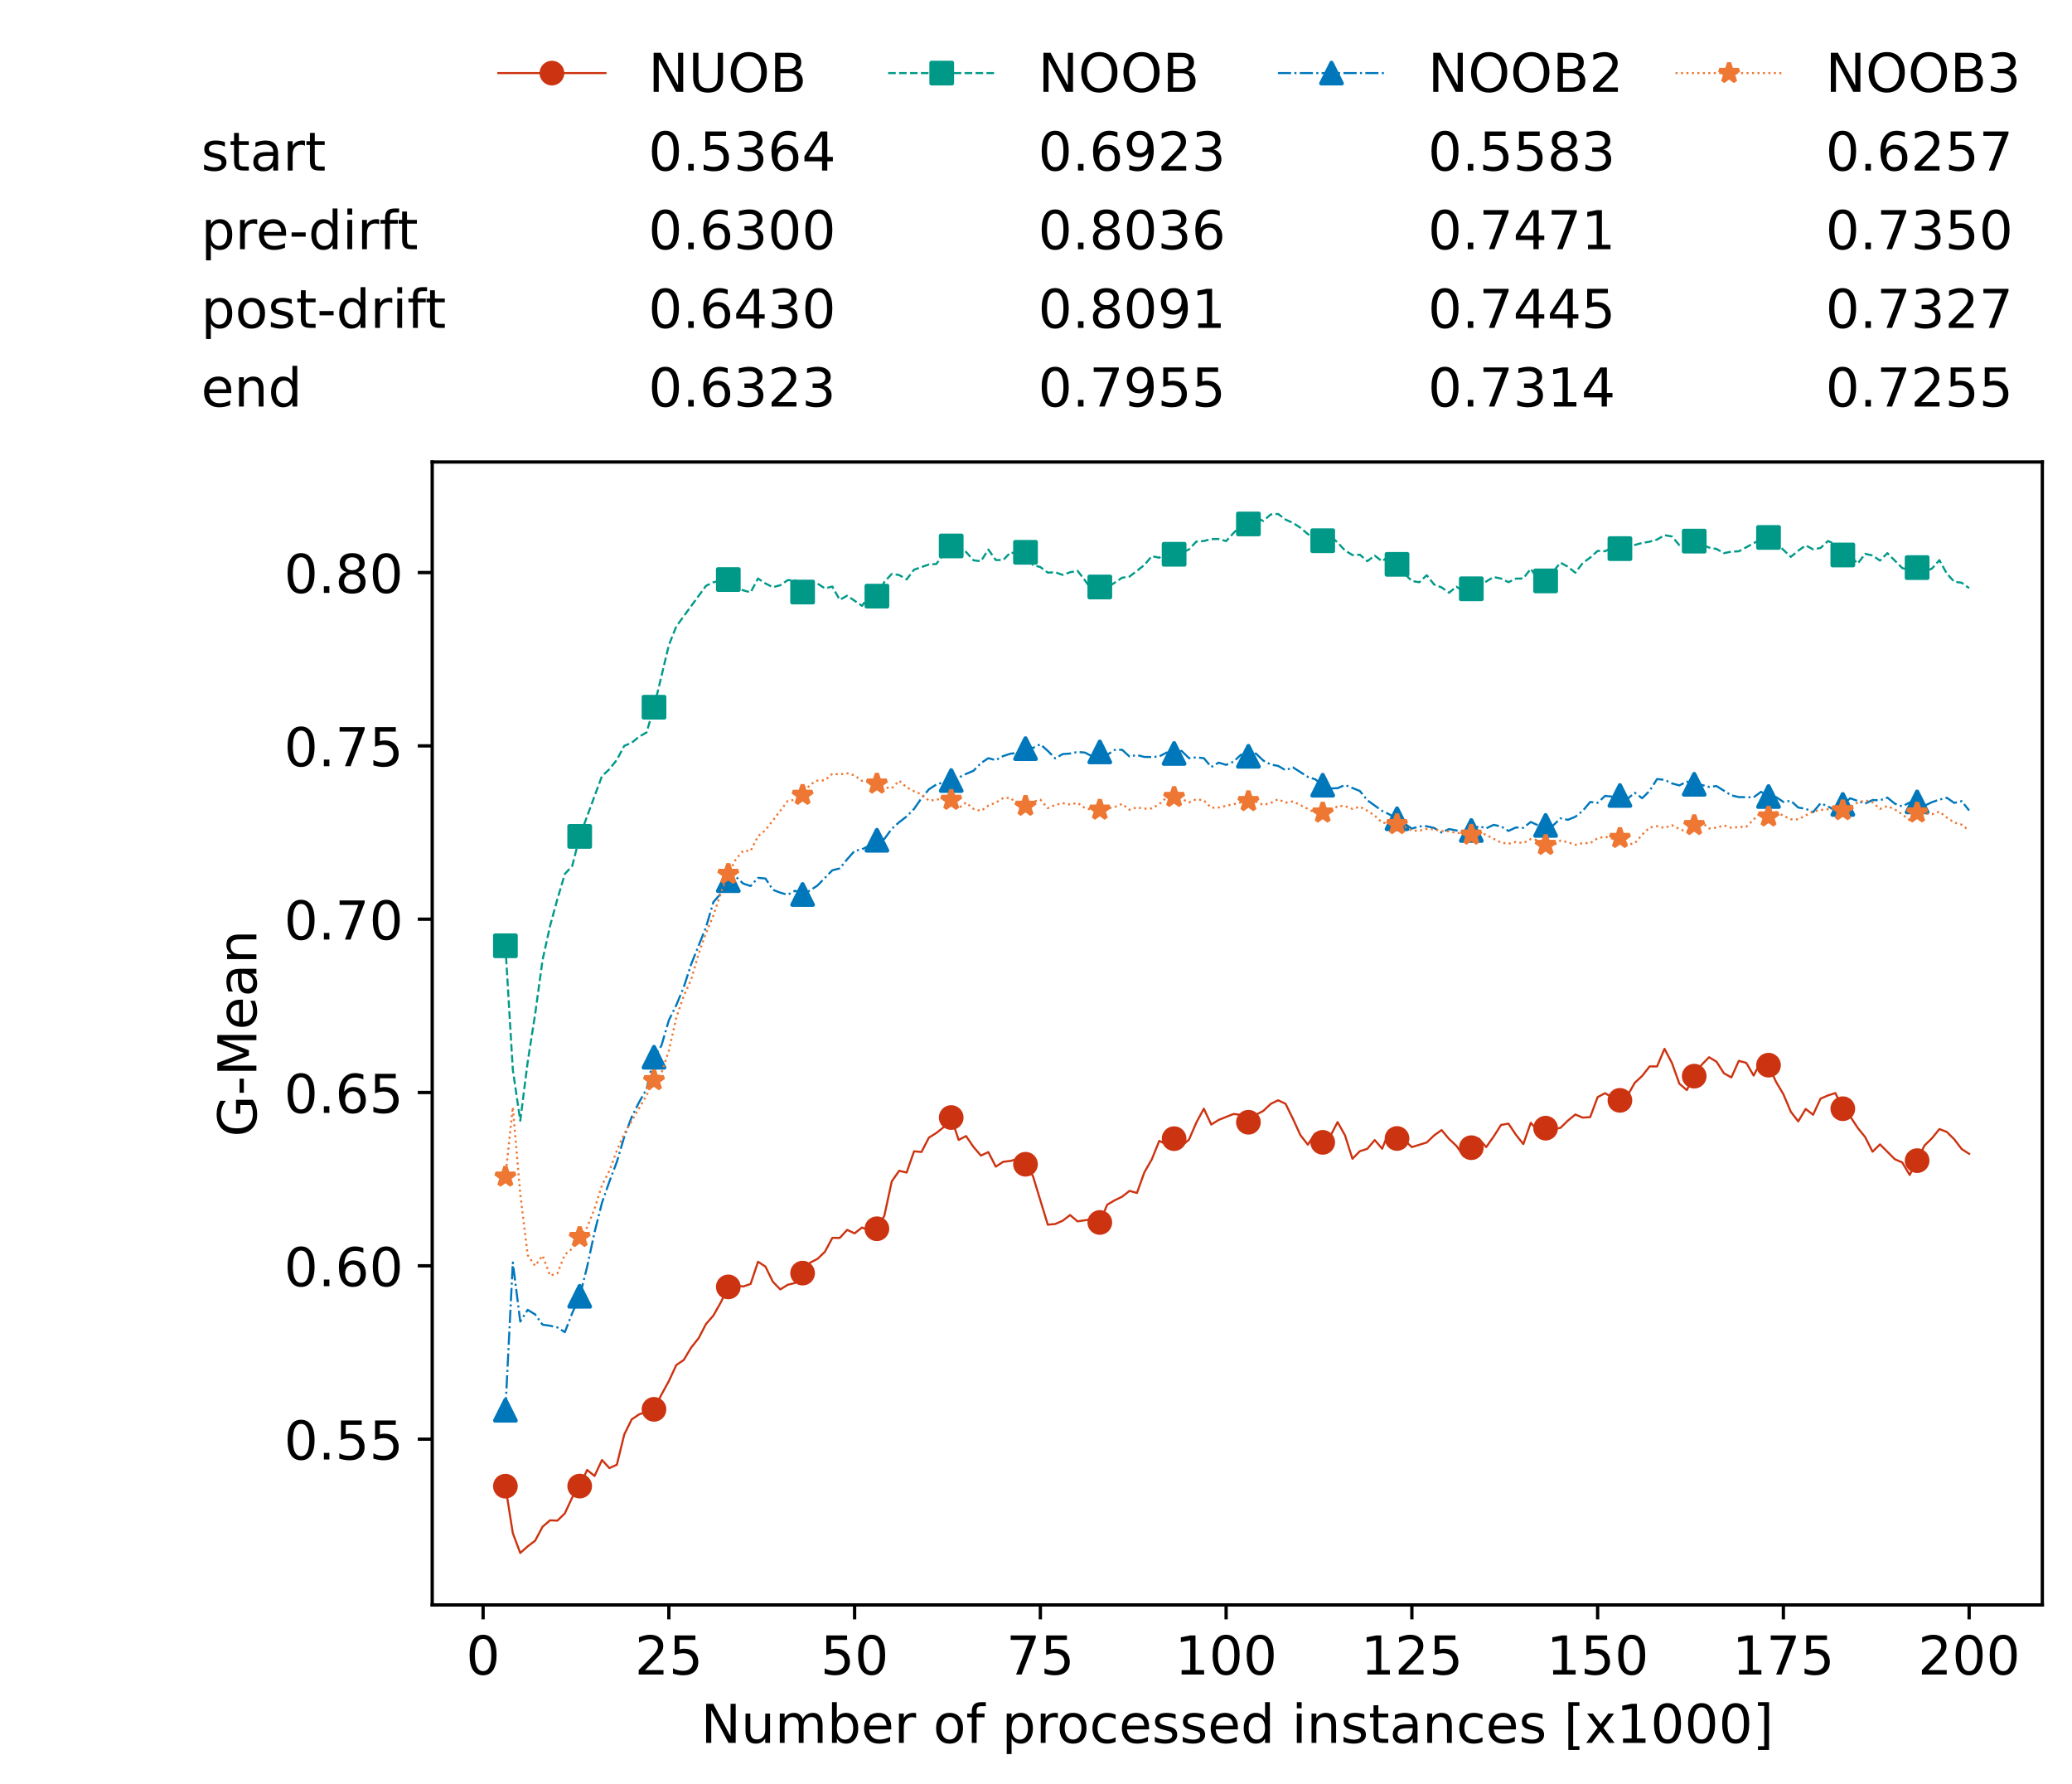 <?xml version="1.0" encoding="utf-8" standalone="no"?>
<!DOCTYPE svg PUBLIC "-//W3C//DTD SVG 1.1//EN"
  "http://www.w3.org/Graphics/SVG/1.1/DTD/svg11.dtd">
<!-- Created with matplotlib (https://matplotlib.org/) -->
<svg height="432.615pt" version="1.1" viewBox="0 0 502.65 432.615" width="502.65pt" xmlns="http://www.w3.org/2000/svg" xmlns:xlink="http://www.w3.org/1999/xlink">
 <defs>
  <style type="text/css">*{stroke-linecap:butt;stroke-linejoin:round;}</style>
 </defs>
 <g id="figure_1">
  <g id="patch_1">
   <path d="M 0 432.615 
L 502.65 432.615 
L 502.65 0 
L 0 0 
z
" style="fill:#ffffff;"/>
  </g>
  <g id="axes_1">
   <g id="patch_2">
    <path d="M 104.85 389.252 
L 495.45 389.252 
L 495.45 112.052 
L 104.85 112.052 
z
" style="fill:#ffffff;"/>
   </g>
   <g id="matplotlib.axis_1">
    <g id="xtick_1">
     <g id="line2d_1">
      <defs>
       <path d="M 0 0 
L 0 3.5 
" id="m41d2d48c0a" style="stroke:#000000;stroke-width:0.8;"/>
      </defs>
      <g>
       <use style="stroke:#000000;stroke-width:0.8;" x="117.197" xlink:href="#m41d2d48c0a" y="389.252"/>
      </g>
     </g>
     <g id="text_1">
      <!-- 0 -->
      <g transform="translate(113.061 406.13)scale(0.13 -0.13)">
       <defs>
        <path d="M 31.781 66.406 
Q 24.172 66.406 20.328 58.906 
Q 16.5 51.422 16.5 36.375 
Q 16.5 21.391 20.328 13.891 
Q 24.172 6.391 31.781 6.391 
Q 39.453 6.391 43.281 13.891 
Q 47.125 21.391 47.125 36.375 
Q 47.125 51.422 43.281 58.906 
Q 39.453 66.406 31.781 66.406 
z
M 31.781 74.219 
Q 44.047 74.219 50.516 64.516 
Q 56.984 54.828 56.984 36.375 
Q 56.984 17.969 50.516 8.266 
Q 44.047 -1.422 31.781 -1.422 
Q 19.531 -1.422 13.062 8.266 
Q 6.594 17.969 6.594 36.375 
Q 6.594 54.828 13.062 64.516 
Q 19.531 74.219 31.781 74.219 
z
" id="DejaVuSans-48"/>
       </defs>
       <use xlink:href="#DejaVuSans-48"/>
      </g>
     </g>
    </g>
    <g id="xtick_2">
     <g id="line2d_2">
      <g>
       <use style="stroke:#000000;stroke-width:0.8;" x="162.259" xlink:href="#m41d2d48c0a" y="389.252"/>
      </g>
     </g>
     <g id="text_2">
      <!-- 25 -->
      <g transform="translate(153.988 406.13)scale(0.13 -0.13)">
       <defs>
        <path d="M 19.188 8.297 
L 53.609 8.297 
L 53.609 0 
L 7.328 0 
L 7.328 8.297 
Q 12.938 14.109 22.625 23.891 
Q 32.328 33.688 34.812 36.531 
Q 39.547 41.844 41.422 45.531 
Q 43.312 49.219 43.312 52.781 
Q 43.312 58.594 39.234 62.25 
Q 35.156 65.922 28.609 65.922 
Q 23.969 65.922 18.812 64.312 
Q 13.672 62.703 7.812 59.422 
L 7.812 69.391 
Q 13.766 71.781 18.938 73 
Q 24.125 74.219 28.422 74.219 
Q 39.75 74.219 46.484 68.547 
Q 53.219 62.891 53.219 53.422 
Q 53.219 48.922 51.531 44.891 
Q 49.859 40.875 45.406 35.406 
Q 44.188 33.984 37.641 27.219 
Q 31.109 20.453 19.188 8.297 
z
" id="DejaVuSans-50"/>
        <path d="M 10.797 72.906 
L 49.516 72.906 
L 49.516 64.594 
L 19.828 64.594 
L 19.828 46.734 
Q 21.969 47.469 24.109 47.828 
Q 26.266 48.188 28.422 48.188 
Q 40.625 48.188 47.75 41.5 
Q 54.891 34.812 54.891 23.391 
Q 54.891 11.625 47.562 5.094 
Q 40.234 -1.422 26.906 -1.422 
Q 22.312 -1.422 17.547 -0.641 
Q 12.797 0.141 7.719 1.703 
L 7.719 11.625 
Q 12.109 9.234 16.797 8.062 
Q 21.484 6.891 26.703 6.891 
Q 35.156 6.891 40.078 11.328 
Q 45.016 15.766 45.016 23.391 
Q 45.016 31 40.078 35.438 
Q 35.156 39.891 26.703 39.891 
Q 22.75 39.891 18.812 39.016 
Q 14.891 38.141 10.797 36.281 
z
" id="DejaVuSans-53"/>
       </defs>
       <use xlink:href="#DejaVuSans-50"/>
       <use x="63.623" xlink:href="#DejaVuSans-53"/>
      </g>
     </g>
    </g>
    <g id="xtick_3">
     <g id="line2d_3">
      <g>
       <use style="stroke:#000000;stroke-width:0.8;" x="207.322" xlink:href="#m41d2d48c0a" y="389.252"/>
      </g>
     </g>
     <g id="text_3">
      <!-- 50 -->
      <g transform="translate(199.05 406.13)scale(0.13 -0.13)">
       <use xlink:href="#DejaVuSans-53"/>
       <use x="63.623" xlink:href="#DejaVuSans-48"/>
      </g>
     </g>
    </g>
    <g id="xtick_4">
     <g id="line2d_4">
      <g>
       <use style="stroke:#000000;stroke-width:0.8;" x="252.384" xlink:href="#m41d2d48c0a" y="389.252"/>
      </g>
     </g>
     <g id="text_4">
      <!-- 75 -->
      <g transform="translate(244.113 406.13)scale(0.13 -0.13)">
       <defs>
        <path d="M 8.203 72.906 
L 55.078 72.906 
L 55.078 68.703 
L 28.609 0 
L 18.312 0 
L 43.219 64.594 
L 8.203 64.594 
z
" id="DejaVuSans-55"/>
       </defs>
       <use xlink:href="#DejaVuSans-55"/>
       <use x="63.623" xlink:href="#DejaVuSans-53"/>
      </g>
     </g>
    </g>
    <g id="xtick_5">
     <g id="line2d_5">
      <g>
       <use style="stroke:#000000;stroke-width:0.8;" x="297.446" xlink:href="#m41d2d48c0a" y="389.252"/>
      </g>
     </g>
     <g id="text_5">
      <!-- 100 -->
      <g transform="translate(285.039 406.13)scale(0.13 -0.13)">
       <defs>
        <path d="M 12.406 8.297 
L 28.516 8.297 
L 28.516 63.922 
L 10.984 60.406 
L 10.984 69.391 
L 28.422 72.906 
L 38.281 72.906 
L 38.281 8.297 
L 54.391 8.297 
L 54.391 0 
L 12.406 0 
z
" id="DejaVuSans-49"/>
       </defs>
       <use xlink:href="#DejaVuSans-49"/>
       <use x="63.623" xlink:href="#DejaVuSans-48"/>
       <use x="127.246" xlink:href="#DejaVuSans-48"/>
      </g>
     </g>
    </g>
    <g id="xtick_6">
     <g id="line2d_6">
      <g>
       <use style="stroke:#000000;stroke-width:0.8;" x="342.509" xlink:href="#m41d2d48c0a" y="389.252"/>
      </g>
     </g>
     <g id="text_6">
      <!-- 125 -->
      <g transform="translate(330.102 406.13)scale(0.13 -0.13)">
       <use xlink:href="#DejaVuSans-49"/>
       <use x="63.623" xlink:href="#DejaVuSans-50"/>
       <use x="127.246" xlink:href="#DejaVuSans-53"/>
      </g>
     </g>
    </g>
    <g id="xtick_7">
     <g id="line2d_7">
      <g>
       <use style="stroke:#000000;stroke-width:0.8;" x="387.571" xlink:href="#m41d2d48c0a" y="389.252"/>
      </g>
     </g>
     <g id="text_7">
      <!-- 150 -->
      <g transform="translate(375.164 406.13)scale(0.13 -0.13)">
       <use xlink:href="#DejaVuSans-49"/>
       <use x="63.623" xlink:href="#DejaVuSans-53"/>
       <use x="127.246" xlink:href="#DejaVuSans-48"/>
      </g>
     </g>
    </g>
    <g id="xtick_8">
     <g id="line2d_8">
      <g>
       <use style="stroke:#000000;stroke-width:0.8;" x="432.633" xlink:href="#m41d2d48c0a" y="389.252"/>
      </g>
     </g>
     <g id="text_8">
      <!-- 175 -->
      <g transform="translate(420.226 406.13)scale(0.13 -0.13)">
       <use xlink:href="#DejaVuSans-49"/>
       <use x="63.623" xlink:href="#DejaVuSans-55"/>
       <use x="127.246" xlink:href="#DejaVuSans-53"/>
      </g>
     </g>
    </g>
    <g id="xtick_9">
     <g id="line2d_9">
      <g>
       <use style="stroke:#000000;stroke-width:0.8;" x="477.695" xlink:href="#m41d2d48c0a" y="389.252"/>
      </g>
     </g>
     <g id="text_9">
      <!-- 200 -->
      <g transform="translate(465.289 406.13)scale(0.13 -0.13)">
       <use xlink:href="#DejaVuSans-50"/>
       <use x="63.623" xlink:href="#DejaVuSans-48"/>
       <use x="127.246" xlink:href="#DejaVuSans-48"/>
      </g>
     </g>
    </g>
    <g id="text_10">
     <!-- Number of processed instances [x1000] -->
     <g transform="translate(170.025 422.711)scale(0.13 -0.13)">
      <defs>
       <path d="M 9.812 72.906 
L 23.094 72.906 
L 55.422 11.922 
L 55.422 72.906 
L 64.984 72.906 
L 64.984 0 
L 51.703 0 
L 19.391 60.984 
L 19.391 0 
L 9.812 0 
z
" id="DejaVuSans-78"/>
       <path d="M 8.5 21.578 
L 8.5 54.688 
L 17.484 54.688 
L 17.484 21.922 
Q 17.484 14.156 20.5 10.266 
Q 23.531 6.391 29.594 6.391 
Q 36.859 6.391 41.078 11.031 
Q 45.312 15.672 45.312 23.688 
L 45.312 54.688 
L 54.297 54.688 
L 54.297 0 
L 45.312 0 
L 45.312 8.406 
Q 42.047 3.422 37.719 1 
Q 33.406 -1.422 27.688 -1.422 
Q 18.266 -1.422 13.375 4.438 
Q 8.5 10.297 8.5 21.578 
z
M 31.109 56 
z
" id="DejaVuSans-117"/>
       <path d="M 52 44.188 
Q 55.375 50.25 60.062 53.125 
Q 64.75 56 71.094 56 
Q 79.641 56 84.281 50.016 
Q 88.922 44.047 88.922 33.016 
L 88.922 0 
L 79.891 0 
L 79.891 32.719 
Q 79.891 40.578 77.094 44.375 
Q 74.312 48.188 68.609 48.188 
Q 61.625 48.188 57.562 43.547 
Q 53.516 38.922 53.516 30.906 
L 53.516 0 
L 44.484 0 
L 44.484 32.719 
Q 44.484 40.625 41.703 44.406 
Q 38.922 48.188 33.109 48.188 
Q 26.219 48.188 22.156 43.531 
Q 18.109 38.875 18.109 30.906 
L 18.109 0 
L 9.078 0 
L 9.078 54.688 
L 18.109 54.688 
L 18.109 46.188 
Q 21.188 51.219 25.484 53.609 
Q 29.781 56 35.688 56 
Q 41.656 56 45.828 52.969 
Q 50 49.953 52 44.188 
z
" id="DejaVuSans-109"/>
       <path d="M 48.688 27.297 
Q 48.688 37.203 44.609 42.844 
Q 40.531 48.484 33.406 48.484 
Q 26.266 48.484 22.188 42.844 
Q 18.109 37.203 18.109 27.297 
Q 18.109 17.391 22.188 11.75 
Q 26.266 6.109 33.406 6.109 
Q 40.531 6.109 44.609 11.75 
Q 48.688 17.391 48.688 27.297 
z
M 18.109 46.391 
Q 20.953 51.266 25.266 53.625 
Q 29.594 56 35.594 56 
Q 45.562 56 51.781 48.094 
Q 58.016 40.188 58.016 27.297 
Q 58.016 14.406 51.781 6.484 
Q 45.562 -1.422 35.594 -1.422 
Q 29.594 -1.422 25.266 0.953 
Q 20.953 3.328 18.109 8.203 
L 18.109 0 
L 9.078 0 
L 9.078 75.984 
L 18.109 75.984 
z
" id="DejaVuSans-98"/>
       <path d="M 56.203 29.594 
L 56.203 25.203 
L 14.891 25.203 
Q 15.484 15.922 20.484 11.062 
Q 25.484 6.203 34.422 6.203 
Q 39.594 6.203 44.453 7.469 
Q 49.312 8.734 54.109 11.281 
L 54.109 2.781 
Q 49.266 0.734 44.188 -0.344 
Q 39.109 -1.422 33.891 -1.422 
Q 20.797 -1.422 13.156 6.188 
Q 5.516 13.812 5.516 26.812 
Q 5.516 40.234 12.766 48.109 
Q 20.016 56 32.328 56 
Q 43.359 56 49.781 48.891 
Q 56.203 41.797 56.203 29.594 
z
M 47.219 32.234 
Q 47.125 39.594 43.094 43.984 
Q 39.062 48.391 32.422 48.391 
Q 24.906 48.391 20.391 44.141 
Q 15.875 39.891 15.188 32.172 
z
" id="DejaVuSans-101"/>
       <path d="M 41.109 46.297 
Q 39.594 47.172 37.812 47.578 
Q 36.031 48 33.891 48 
Q 26.266 48 22.188 43.047 
Q 18.109 38.094 18.109 28.812 
L 18.109 0 
L 9.078 0 
L 9.078 54.688 
L 18.109 54.688 
L 18.109 46.188 
Q 20.953 51.172 25.484 53.578 
Q 30.031 56 36.531 56 
Q 37.453 56 38.578 55.875 
Q 39.703 55.766 41.062 55.516 
z
" id="DejaVuSans-114"/>
       <path id="DejaVuSans-32"/>
       <path d="M 30.609 48.391 
Q 23.391 48.391 19.188 42.75 
Q 14.984 37.109 14.984 27.297 
Q 14.984 17.484 19.156 11.844 
Q 23.344 6.203 30.609 6.203 
Q 37.797 6.203 41.984 11.859 
Q 46.188 17.531 46.188 27.297 
Q 46.188 37.016 41.984 42.703 
Q 37.797 48.391 30.609 48.391 
z
M 30.609 56 
Q 42.328 56 49.016 48.375 
Q 55.719 40.766 55.719 27.297 
Q 55.719 13.875 49.016 6.219 
Q 42.328 -1.422 30.609 -1.422 
Q 18.844 -1.422 12.172 6.219 
Q 5.516 13.875 5.516 27.297 
Q 5.516 40.766 12.172 48.375 
Q 18.844 56 30.609 56 
z
" id="DejaVuSans-111"/>
       <path d="M 37.109 75.984 
L 37.109 68.5 
L 28.516 68.5 
Q 23.688 68.5 21.797 66.547 
Q 19.922 64.594 19.922 59.516 
L 19.922 54.688 
L 34.719 54.688 
L 34.719 47.703 
L 19.922 47.703 
L 19.922 0 
L 10.891 0 
L 10.891 47.703 
L 2.297 47.703 
L 2.297 54.688 
L 10.891 54.688 
L 10.891 58.5 
Q 10.891 67.625 15.141 71.797 
Q 19.391 75.984 28.609 75.984 
z
" id="DejaVuSans-102"/>
       <path d="M 18.109 8.203 
L 18.109 -20.797 
L 9.078 -20.797 
L 9.078 54.688 
L 18.109 54.688 
L 18.109 46.391 
Q 20.953 51.266 25.266 53.625 
Q 29.594 56 35.594 56 
Q 45.562 56 51.781 48.094 
Q 58.016 40.188 58.016 27.297 
Q 58.016 14.406 51.781 6.484 
Q 45.562 -1.422 35.594 -1.422 
Q 29.594 -1.422 25.266 0.953 
Q 20.953 3.328 18.109 8.203 
z
M 48.688 27.297 
Q 48.688 37.203 44.609 42.844 
Q 40.531 48.484 33.406 48.484 
Q 26.266 48.484 22.188 42.844 
Q 18.109 37.203 18.109 27.297 
Q 18.109 17.391 22.188 11.75 
Q 26.266 6.109 33.406 6.109 
Q 40.531 6.109 44.609 11.75 
Q 48.688 17.391 48.688 27.297 
z
" id="DejaVuSans-112"/>
       <path d="M 48.781 52.594 
L 48.781 44.188 
Q 44.969 46.297 41.141 47.344 
Q 37.312 48.391 33.406 48.391 
Q 24.656 48.391 19.812 42.844 
Q 14.984 37.312 14.984 27.297 
Q 14.984 17.281 19.812 11.734 
Q 24.656 6.203 33.406 6.203 
Q 37.312 6.203 41.141 7.25 
Q 44.969 8.297 48.781 10.406 
L 48.781 2.094 
Q 45.016 0.344 40.984 -0.531 
Q 36.969 -1.422 32.422 -1.422 
Q 20.062 -1.422 12.781 6.344 
Q 5.516 14.109 5.516 27.297 
Q 5.516 40.672 12.859 48.328 
Q 20.219 56 33.016 56 
Q 37.156 56 41.109 55.141 
Q 45.062 54.297 48.781 52.594 
z
" id="DejaVuSans-99"/>
       <path d="M 44.281 53.078 
L 44.281 44.578 
Q 40.484 46.531 36.375 47.5 
Q 32.281 48.484 27.875 48.484 
Q 21.188 48.484 17.844 46.438 
Q 14.5 44.391 14.5 40.281 
Q 14.5 37.156 16.891 35.375 
Q 19.281 33.594 26.516 31.984 
L 29.594 31.297 
Q 39.156 29.25 43.188 25.516 
Q 47.219 21.781 47.219 15.094 
Q 47.219 7.469 41.188 3.016 
Q 35.156 -1.422 24.609 -1.422 
Q 20.219 -1.422 15.453 -0.562 
Q 10.688 0.297 5.422 2 
L 5.422 11.281 
Q 10.406 8.688 15.234 7.391 
Q 20.062 6.109 24.812 6.109 
Q 31.156 6.109 34.562 8.281 
Q 37.984 10.453 37.984 14.406 
Q 37.984 18.062 35.516 20.016 
Q 33.062 21.969 24.703 23.781 
L 21.578 24.516 
Q 13.234 26.266 9.516 29.906 
Q 5.812 33.547 5.812 39.891 
Q 5.812 47.609 11.281 51.797 
Q 16.75 56 26.812 56 
Q 31.781 56 36.172 55.266 
Q 40.578 54.547 44.281 53.078 
z
" id="DejaVuSans-115"/>
       <path d="M 45.406 46.391 
L 45.406 75.984 
L 54.391 75.984 
L 54.391 0 
L 45.406 0 
L 45.406 8.203 
Q 42.578 3.328 38.25 0.953 
Q 33.938 -1.422 27.875 -1.422 
Q 17.969 -1.422 11.734 6.484 
Q 5.516 14.406 5.516 27.297 
Q 5.516 40.188 11.734 48.094 
Q 17.969 56 27.875 56 
Q 33.938 56 38.25 53.625 
Q 42.578 51.266 45.406 46.391 
z
M 14.797 27.297 
Q 14.797 17.391 18.875 11.75 
Q 22.953 6.109 30.078 6.109 
Q 37.203 6.109 41.297 11.75 
Q 45.406 17.391 45.406 27.297 
Q 45.406 37.203 41.297 42.844 
Q 37.203 48.484 30.078 48.484 
Q 22.953 48.484 18.875 42.844 
Q 14.797 37.203 14.797 27.297 
z
" id="DejaVuSans-100"/>
       <path d="M 9.422 54.688 
L 18.406 54.688 
L 18.406 0 
L 9.422 0 
z
M 9.422 75.984 
L 18.406 75.984 
L 18.406 64.594 
L 9.422 64.594 
z
" id="DejaVuSans-105"/>
       <path d="M 54.891 33.016 
L 54.891 0 
L 45.906 0 
L 45.906 32.719 
Q 45.906 40.484 42.875 44.328 
Q 39.844 48.188 33.797 48.188 
Q 26.516 48.188 22.312 43.547 
Q 18.109 38.922 18.109 30.906 
L 18.109 0 
L 9.078 0 
L 9.078 54.688 
L 18.109 54.688 
L 18.109 46.188 
Q 21.344 51.125 25.703 53.562 
Q 30.078 56 35.797 56 
Q 45.219 56 50.047 50.172 
Q 54.891 44.344 54.891 33.016 
z
" id="DejaVuSans-110"/>
       <path d="M 18.312 70.219 
L 18.312 54.688 
L 36.812 54.688 
L 36.812 47.703 
L 18.312 47.703 
L 18.312 18.016 
Q 18.312 11.328 20.141 9.422 
Q 21.969 7.516 27.594 7.516 
L 36.812 7.516 
L 36.812 0 
L 27.594 0 
Q 17.188 0 13.234 3.875 
Q 9.281 7.766 9.281 18.016 
L 9.281 47.703 
L 2.688 47.703 
L 2.688 54.688 
L 9.281 54.688 
L 9.281 70.219 
z
" id="DejaVuSans-116"/>
       <path d="M 34.281 27.484 
Q 23.391 27.484 19.188 25 
Q 14.984 22.516 14.984 16.5 
Q 14.984 11.719 18.141 8.906 
Q 21.297 6.109 26.703 6.109 
Q 34.188 6.109 38.703 11.406 
Q 43.219 16.703 43.219 25.484 
L 43.219 27.484 
z
M 52.203 31.203 
L 52.203 0 
L 43.219 0 
L 43.219 8.297 
Q 40.141 3.328 35.547 0.953 
Q 30.953 -1.422 24.312 -1.422 
Q 15.922 -1.422 10.953 3.297 
Q 6 8.016 6 15.922 
Q 6 25.141 12.172 29.828 
Q 18.359 34.516 30.609 34.516 
L 43.219 34.516 
L 43.219 35.406 
Q 43.219 41.609 39.141 45 
Q 35.062 48.391 27.688 48.391 
Q 23 48.391 18.547 47.266 
Q 14.109 46.141 10.016 43.891 
L 10.016 52.203 
Q 14.938 54.109 19.578 55.047 
Q 24.219 56 28.609 56 
Q 40.484 56 46.344 49.844 
Q 52.203 43.703 52.203 31.203 
z
" id="DejaVuSans-97"/>
       <path d="M 8.594 75.984 
L 29.297 75.984 
L 29.297 69 
L 17.578 69 
L 17.578 -6.203 
L 29.297 -6.203 
L 29.297 -13.188 
L 8.594 -13.188 
z
" id="DejaVuSans-91"/>
       <path d="M 54.891 54.688 
L 35.109 28.078 
L 55.906 0 
L 45.312 0 
L 29.391 21.484 
L 13.484 0 
L 2.875 0 
L 24.125 28.609 
L 4.688 54.688 
L 15.281 54.688 
L 29.781 35.203 
L 44.281 54.688 
z
" id="DejaVuSans-120"/>
       <path d="M 30.422 75.984 
L 30.422 -13.188 
L 9.719 -13.188 
L 9.719 -6.203 
L 21.391 -6.203 
L 21.391 69 
L 9.719 69 
L 9.719 75.984 
z
" id="DejaVuSans-93"/>
      </defs>
      <use xlink:href="#DejaVuSans-78"/>
      <use x="74.805" xlink:href="#DejaVuSans-117"/>
      <use x="138.184" xlink:href="#DejaVuSans-109"/>
      <use x="235.596" xlink:href="#DejaVuSans-98"/>
      <use x="299.072" xlink:href="#DejaVuSans-101"/>
      <use x="360.596" xlink:href="#DejaVuSans-114"/>
      <use x="401.709" xlink:href="#DejaVuSans-32"/>
      <use x="433.496" xlink:href="#DejaVuSans-111"/>
      <use x="494.678" xlink:href="#DejaVuSans-102"/>
      <use x="529.883" xlink:href="#DejaVuSans-32"/>
      <use x="561.67" xlink:href="#DejaVuSans-112"/>
      <use x="625.146" xlink:href="#DejaVuSans-114"/>
      <use x="664.01" xlink:href="#DejaVuSans-111"/>
      <use x="725.191" xlink:href="#DejaVuSans-99"/>
      <use x="780.172" xlink:href="#DejaVuSans-101"/>
      <use x="841.695" xlink:href="#DejaVuSans-115"/>
      <use x="893.795" xlink:href="#DejaVuSans-115"/>
      <use x="945.895" xlink:href="#DejaVuSans-101"/>
      <use x="1007.418" xlink:href="#DejaVuSans-100"/>
      <use x="1070.895" xlink:href="#DejaVuSans-32"/>
      <use x="1102.682" xlink:href="#DejaVuSans-105"/>
      <use x="1130.465" xlink:href="#DejaVuSans-110"/>
      <use x="1193.844" xlink:href="#DejaVuSans-115"/>
      <use x="1245.943" xlink:href="#DejaVuSans-116"/>
      <use x="1285.152" xlink:href="#DejaVuSans-97"/>
      <use x="1346.432" xlink:href="#DejaVuSans-110"/>
      <use x="1409.811" xlink:href="#DejaVuSans-99"/>
      <use x="1464.791" xlink:href="#DejaVuSans-101"/>
      <use x="1526.314" xlink:href="#DejaVuSans-115"/>
      <use x="1578.414" xlink:href="#DejaVuSans-32"/>
      <use x="1610.201" xlink:href="#DejaVuSans-91"/>
      <use x="1649.215" xlink:href="#DejaVuSans-120"/>
      <use x="1708.395" xlink:href="#DejaVuSans-49"/>
      <use x="1772.018" xlink:href="#DejaVuSans-48"/>
      <use x="1835.641" xlink:href="#DejaVuSans-48"/>
      <use x="1899.264" xlink:href="#DejaVuSans-48"/>
      <use x="1962.887" xlink:href="#DejaVuSans-93"/>
     </g>
    </g>
   </g>
   <g id="matplotlib.axis_2">
    <g id="ytick_1">
     <g id="line2d_10">
      <defs>
       <path d="M 0 0 
L -3.5 0 
" id="m6cb602b914" style="stroke:#000000;stroke-width:0.8;"/>
      </defs>
      <g>
       <use style="stroke:#000000;stroke-width:0.8;" x="104.85" xlink:href="#m6cb602b914" y="349.046"/>
      </g>
     </g>
     <g id="text_11">
      <!-- 0.55 -->
      <g transform="translate(68.905 353.985)scale(0.13 -0.13)">
       <defs>
        <path d="M 10.688 12.406 
L 21 12.406 
L 21 0 
L 10.688 0 
z
" id="DejaVuSans-46"/>
       </defs>
       <use xlink:href="#DejaVuSans-48"/>
       <use x="63.623" xlink:href="#DejaVuSans-46"/>
       <use x="95.41" xlink:href="#DejaVuSans-53"/>
       <use x="159.033" xlink:href="#DejaVuSans-53"/>
      </g>
     </g>
    </g>
    <g id="ytick_2">
     <g id="line2d_11">
      <g>
       <use style="stroke:#000000;stroke-width:0.8;" x="104.85" xlink:href="#m6cb602b914" y="307.009"/>
      </g>
     </g>
     <g id="text_12">
      <!-- 0.60 -->
      <g transform="translate(68.905 311.948)scale(0.13 -0.13)">
       <defs>
        <path d="M 33.016 40.375 
Q 26.375 40.375 22.484 35.828 
Q 18.609 31.297 18.609 23.391 
Q 18.609 15.531 22.484 10.953 
Q 26.375 6.391 33.016 6.391 
Q 39.656 6.391 43.531 10.953 
Q 47.406 15.531 47.406 23.391 
Q 47.406 31.297 43.531 35.828 
Q 39.656 40.375 33.016 40.375 
z
M 52.594 71.297 
L 52.594 62.312 
Q 48.875 64.062 45.094 64.984 
Q 41.312 65.922 37.594 65.922 
Q 27.828 65.922 22.672 59.328 
Q 17.531 52.734 16.797 39.406 
Q 19.672 43.656 24.016 45.922 
Q 28.375 48.188 33.594 48.188 
Q 44.578 48.188 50.953 41.516 
Q 57.328 34.859 57.328 23.391 
Q 57.328 12.156 50.688 5.359 
Q 44.047 -1.422 33.016 -1.422 
Q 20.359 -1.422 13.672 8.266 
Q 6.984 17.969 6.984 36.375 
Q 6.984 53.656 15.188 63.938 
Q 23.391 74.219 37.203 74.219 
Q 40.922 74.219 44.703 73.484 
Q 48.484 72.75 52.594 71.297 
z
" id="DejaVuSans-54"/>
       </defs>
       <use xlink:href="#DejaVuSans-48"/>
       <use x="63.623" xlink:href="#DejaVuSans-46"/>
       <use x="95.41" xlink:href="#DejaVuSans-54"/>
       <use x="159.033" xlink:href="#DejaVuSans-48"/>
      </g>
     </g>
    </g>
    <g id="ytick_3">
     <g id="line2d_12">
      <g>
       <use style="stroke:#000000;stroke-width:0.8;" x="104.85" xlink:href="#m6cb602b914" y="264.973"/>
      </g>
     </g>
     <g id="text_13">
      <!-- 0.65 -->
      <g transform="translate(68.905 269.912)scale(0.13 -0.13)">
       <use xlink:href="#DejaVuSans-48"/>
       <use x="63.623" xlink:href="#DejaVuSans-46"/>
       <use x="95.41" xlink:href="#DejaVuSans-54"/>
       <use x="159.033" xlink:href="#DejaVuSans-53"/>
      </g>
     </g>
    </g>
    <g id="ytick_4">
     <g id="line2d_13">
      <g>
       <use style="stroke:#000000;stroke-width:0.8;" x="104.85" xlink:href="#m6cb602b914" y="222.936"/>
      </g>
     </g>
     <g id="text_14">
      <!-- 0.70 -->
      <g transform="translate(68.905 227.875)scale(0.13 -0.13)">
       <use xlink:href="#DejaVuSans-48"/>
       <use x="63.623" xlink:href="#DejaVuSans-46"/>
       <use x="95.41" xlink:href="#DejaVuSans-55"/>
       <use x="159.033" xlink:href="#DejaVuSans-48"/>
      </g>
     </g>
    </g>
    <g id="ytick_5">
     <g id="line2d_14">
      <g>
       <use style="stroke:#000000;stroke-width:0.8;" x="104.85" xlink:href="#m6cb602b914" y="180.899"/>
      </g>
     </g>
     <g id="text_15">
      <!-- 0.75 -->
      <g transform="translate(68.905 185.838)scale(0.13 -0.13)">
       <use xlink:href="#DejaVuSans-48"/>
       <use x="63.623" xlink:href="#DejaVuSans-46"/>
       <use x="95.41" xlink:href="#DejaVuSans-55"/>
       <use x="159.033" xlink:href="#DejaVuSans-53"/>
      </g>
     </g>
    </g>
    <g id="ytick_6">
     <g id="line2d_15">
      <g>
       <use style="stroke:#000000;stroke-width:0.8;" x="104.85" xlink:href="#m6cb602b914" y="138.862"/>
      </g>
     </g>
     <g id="text_16">
      <!-- 0.80 -->
      <g transform="translate(68.905 143.801)scale(0.13 -0.13)">
       <defs>
        <path d="M 31.781 34.625 
Q 24.75 34.625 20.719 30.859 
Q 16.703 27.094 16.703 20.516 
Q 16.703 13.922 20.719 10.156 
Q 24.75 6.391 31.781 6.391 
Q 38.812 6.391 42.859 10.172 
Q 46.922 13.969 46.922 20.516 
Q 46.922 27.094 42.891 30.859 
Q 38.875 34.625 31.781 34.625 
z
M 21.922 38.812 
Q 15.578 40.375 12.031 44.719 
Q 8.5 49.078 8.5 55.328 
Q 8.5 64.062 14.719 69.141 
Q 20.953 74.219 31.781 74.219 
Q 42.672 74.219 48.875 69.141 
Q 55.078 64.062 55.078 55.328 
Q 55.078 49.078 51.531 44.719 
Q 48 40.375 41.703 38.812 
Q 48.828 37.156 52.797 32.312 
Q 56.781 27.484 56.781 20.516 
Q 56.781 9.906 50.312 4.234 
Q 43.844 -1.422 31.781 -1.422 
Q 19.734 -1.422 13.25 4.234 
Q 6.781 9.906 6.781 20.516 
Q 6.781 27.484 10.781 32.312 
Q 14.797 37.156 21.922 38.812 
z
M 18.312 54.391 
Q 18.312 48.734 21.844 45.562 
Q 25.391 42.391 31.781 42.391 
Q 38.141 42.391 41.719 45.562 
Q 45.312 48.734 45.312 54.391 
Q 45.312 60.062 41.719 63.234 
Q 38.141 66.406 31.781 66.406 
Q 25.391 66.406 21.844 63.234 
Q 18.312 60.062 18.312 54.391 
z
" id="DejaVuSans-56"/>
       </defs>
       <use xlink:href="#DejaVuSans-48"/>
       <use x="63.623" xlink:href="#DejaVuSans-46"/>
       <use x="95.41" xlink:href="#DejaVuSans-56"/>
       <use x="159.033" xlink:href="#DejaVuSans-48"/>
      </g>
     </g>
    </g>
    <g id="text_17">
     <!-- G-Mean -->
     <g transform="translate(62.201 275.744)rotate(-90)scale(0.13 -0.13)">
      <defs>
       <path d="M 59.516 10.406 
L 59.516 29.984 
L 43.406 29.984 
L 43.406 38.094 
L 69.281 38.094 
L 69.281 6.781 
Q 63.578 2.734 56.688 0.656 
Q 49.812 -1.422 42 -1.422 
Q 24.906 -1.422 15.25 8.562 
Q 5.609 18.562 5.609 36.375 
Q 5.609 54.25 15.25 64.234 
Q 24.906 74.219 42 74.219 
Q 49.125 74.219 55.547 72.453 
Q 61.969 70.703 67.391 67.281 
L 67.391 56.781 
Q 61.922 61.422 55.766 63.766 
Q 49.609 66.109 42.828 66.109 
Q 29.438 66.109 22.719 58.641 
Q 16.016 51.172 16.016 36.375 
Q 16.016 21.625 22.719 14.156 
Q 29.438 6.688 42.828 6.688 
Q 48.047 6.688 52.141 7.594 
Q 56.25 8.5 59.516 10.406 
z
" id="DejaVuSans-71"/>
       <path d="M 4.891 31.391 
L 31.203 31.391 
L 31.203 23.391 
L 4.891 23.391 
z
" id="DejaVuSans-45"/>
       <path d="M 9.812 72.906 
L 24.516 72.906 
L 43.109 23.297 
L 61.812 72.906 
L 76.516 72.906 
L 76.516 0 
L 66.891 0 
L 66.891 64.016 
L 48.094 14.016 
L 38.188 14.016 
L 19.391 64.016 
L 19.391 0 
L 9.812 0 
z
" id="DejaVuSans-77"/>
      </defs>
      <use xlink:href="#DejaVuSans-71"/>
      <use x="77.49" xlink:href="#DejaVuSans-45"/>
      <use x="113.574" xlink:href="#DejaVuSans-77"/>
      <use x="199.854" xlink:href="#DejaVuSans-101"/>
      <use x="261.377" xlink:href="#DejaVuSans-97"/>
      <use x="322.656" xlink:href="#DejaVuSans-110"/>
     </g>
    </g>
   </g>
   <g id="line2d_16"/>
   <g id="line2d_17"/>
   <g id="line2d_18"/>
   <g id="line2d_19"/>
   <g id="line2d_20"/>
   <g id="line2d_21">
    <path clip-path="url(#p9a8b7b7bc0)" d="M 122.605 360.452 
L 124.407 371.844 
L 126.21 376.652 
L 128.012 375.039 
L 129.815 373.681 
L 131.617 370.29 
L 133.419 368.732 
L 135.222 368.803 
L 137.024 367.05 
L 138.827 363.162 
L 140.629 360.429 
L 142.432 356.516 
L 144.234 357.972 
L 146.037 354.106 
L 147.839 356.061 
L 149.642 355.246 
L 151.444 347.902 
L 153.247 344.244 
L 155.049 343.029 
L 158.654 341.813 
L 160.457 338.248 
L 162.259 334.959 
L 164.062 331.073 
L 165.864 329.846 
L 167.667 326.835 
L 169.469 324.575 
L 171.272 321.117 
L 173.074 319.047 
L 174.877 315.838 
L 176.679 312.115 
L 178.482 311.73 
L 180.284 312.019 
L 182.087 311.412 
L 183.889 306.016 
L 185.692 307.195 
L 187.494 310.879 
L 189.297 312.729 
L 191.099 311.602 
L 192.902 311.156 
L 196.507 306.253 
L 198.309 305.328 
L 200.112 303.605 
L 201.914 300.232 
L 203.717 300.236 
L 205.519 298.284 
L 207.322 299.129 
L 209.124 297.707 
L 210.927 298.514 
L 212.729 298.015 
L 214.532 294.858 
L 216.334 286.521 
L 218.137 283.952 
L 219.939 284.381 
L 221.742 279.23 
L 223.544 279.394 
L 225.347 275.907 
L 227.149 274.79 
L 228.952 273.351 
L 230.754 271.04 
L 232.557 276.477 
L 234.359 275.528 
L 236.162 278.182 
L 237.964 280.268 
L 239.767 279.426 
L 241.569 282.95 
L 243.372 281.775 
L 245.174 281.562 
L 246.976 281.031 
L 248.779 282.369 
L 250.581 285.234 
L 254.186 297.029 
L 255.989 296.861 
L 257.791 296.073 
L 259.594 294.69 
L 261.396 296.22 
L 265.001 295.696 
L 266.804 296.492 
L 268.606 292.169 
L 270.409 291.118 
L 272.211 290.241 
L 274.014 288.828 
L 275.816 289.331 
L 277.619 284.32 
L 279.421 281.178 
L 281.224 276.703 
L 283.026 277.577 
L 284.829 276.163 
L 286.631 277.956 
L 288.434 276.401 
L 290.236 272.228 
L 292.039 268.895 
L 293.841 272.743 
L 295.644 271.615 
L 299.249 270.18 
L 301.051 270.394 
L 302.854 272.181 
L 304.656 270.373 
L 306.459 269.441 
L 308.261 267.738 
L 310.064 266.856 
L 311.866 267.706 
L 313.669 271.373 
L 315.471 275.314 
L 317.274 277.622 
L 319.076 274.926 
L 320.879 277.059 
L 322.681 275.624 
L 324.484 272.143 
L 326.286 275.362 
L 328.089 281.047 
L 329.891 279.205 
L 331.694 278.636 
L 333.496 276.507 
L 335.299 278.606 
L 337.101 274.103 
L 338.904 276.122 
L 340.706 276.56 
L 342.509 278.214 
L 346.114 277.087 
L 347.916 275.365 
L 349.719 274.085 
L 351.521 276.222 
L 353.324 277.92 
L 355.126 280.455 
L 358.731 276.132 
L 360.533 278.213 
L 362.336 275.665 
L 364.138 272.843 
L 365.941 272.518 
L 367.743 275.211 
L 369.546 277.485 
L 371.348 272.321 
L 373.151 274.341 
L 374.953 273.618 
L 376.756 273.934 
L 378.558 273.535 
L 380.361 271.781 
L 382.163 270.303 
L 383.966 271.063 
L 385.768 270.933 
L 387.571 266.089 
L 389.373 265.138 
L 391.176 266.19 
L 392.978 266.874 
L 394.781 265.795 
L 396.583 262.614 
L 398.386 260.934 
L 400.188 258.638 
L 401.991 258.651 
L 403.793 254.371 
L 405.596 257.803 
L 407.398 262.832 
L 409.201 264.38 
L 411.003 261.004 
L 412.806 258.243 
L 414.608 256.412 
L 416.411 257.501 
L 418.213 260.306 
L 420.016 261.315 
L 421.818 257.298 
L 423.621 257.769 
L 425.423 260.872 
L 427.226 257.398 
L 429.028 258.343 
L 430.831 262.343 
L 432.633 265.387 
L 434.436 269.626 
L 436.238 271.975 
L 438.041 268.958 
L 439.843 270.362 
L 441.646 266.464 
L 443.448 265.684 
L 445.251 265.106 
L 447.053 268.903 
L 448.856 270.786 
L 450.658 273.533 
L 452.461 275.764 
L 454.263 279.329 
L 456.066 277.552 
L 459.671 281.149 
L 461.473 281.937 
L 463.276 284.964 
L 466.881 277.81 
L 468.683 276.062 
L 470.485 273.836 
L 472.288 274.534 
L 474.09 276.323 
L 475.893 278.684 
L 477.695 279.839 
L 477.695 279.839 
" style="fill:none;stroke:#cc3311;stroke-linecap:square;stroke-width:0.5;"/>
    <defs>
     <path d="M 0 2.5 
C 0.663 2.5 1.299 2.237 1.768 1.768 
C 2.237 1.299 2.5 0.663 2.5 0 
C 2.5 -0.663 2.237 -1.299 1.768 -1.768 
C 1.299 -2.237 0.663 -2.5 0 -2.5 
C -0.663 -2.5 -1.299 -2.237 -1.768 -1.768 
C -2.237 -1.299 -2.5 -0.663 -2.5 0 
C -2.5 0.663 -2.237 1.299 -1.768 1.768 
C -1.299 2.237 -0.663 2.5 0 2.5 
z
" id="m6378228512" style="stroke:#cc3311;"/>
    </defs>
    <g clip-path="url(#p9a8b7b7bc0)">
     <use style="fill:#cc3311;stroke:#cc3311;" x="122.605" xlink:href="#m6378228512" y="360.452"/>
     <use style="fill:#cc3311;stroke:#cc3311;" x="140.629" xlink:href="#m6378228512" y="360.429"/>
     <use style="fill:#cc3311;stroke:#cc3311;" x="158.654" xlink:href="#m6378228512" y="341.813"/>
     <use style="fill:#cc3311;stroke:#cc3311;" x="176.679" xlink:href="#m6378228512" y="312.115"/>
     <use style="fill:#cc3311;stroke:#cc3311;" x="194.704" xlink:href="#m6378228512" y="308.775"/>
     <use style="fill:#cc3311;stroke:#cc3311;" x="212.729" xlink:href="#m6378228512" y="298.015"/>
     <use style="fill:#cc3311;stroke:#cc3311;" x="230.754" xlink:href="#m6378228512" y="271.04"/>
     <use style="fill:#cc3311;stroke:#cc3311;" x="248.779" xlink:href="#m6378228512" y="282.369"/>
     <use style="fill:#cc3311;stroke:#cc3311;" x="266.804" xlink:href="#m6378228512" y="296.492"/>
     <use style="fill:#cc3311;stroke:#cc3311;" x="284.829" xlink:href="#m6378228512" y="276.163"/>
     <use style="fill:#cc3311;stroke:#cc3311;" x="302.854" xlink:href="#m6378228512" y="272.181"/>
     <use style="fill:#cc3311;stroke:#cc3311;" x="320.879" xlink:href="#m6378228512" y="277.059"/>
     <use style="fill:#cc3311;stroke:#cc3311;" x="338.904" xlink:href="#m6378228512" y="276.122"/>
     <use style="fill:#cc3311;stroke:#cc3311;" x="356.928" xlink:href="#m6378228512" y="278.353"/>
     <use style="fill:#cc3311;stroke:#cc3311;" x="374.953" xlink:href="#m6378228512" y="273.618"/>
     <use style="fill:#cc3311;stroke:#cc3311;" x="392.978" xlink:href="#m6378228512" y="266.874"/>
     <use style="fill:#cc3311;stroke:#cc3311;" x="411.003" xlink:href="#m6378228512" y="261.004"/>
     <use style="fill:#cc3311;stroke:#cc3311;" x="429.028" xlink:href="#m6378228512" y="258.343"/>
     <use style="fill:#cc3311;stroke:#cc3311;" x="447.053" xlink:href="#m6378228512" y="268.903"/>
     <use style="fill:#cc3311;stroke:#cc3311;" x="465.078" xlink:href="#m6378228512" y="281.498"/>
    </g>
   </g>
   <g id="line2d_22"/>
   <g id="line2d_23"/>
   <g id="line2d_24"/>
   <g id="line2d_25"/>
   <g id="line2d_26">
    <path clip-path="url(#p9a8b7b7bc0)" d="M 122.605 229.384 
L 124.407 259.458 
L 126.21 271.819 
L 128.012 257.56 
L 129.815 246.009 
L 131.617 232.852 
L 133.419 224.637 
L 135.222 218.052 
L 137.024 211.965 
L 138.827 209.993 
L 140.629 202.854 
L 146.037 188.212 
L 147.839 186.567 
L 149.642 184.284 
L 151.444 180.882 
L 153.247 180.145 
L 155.049 178.663 
L 156.852 177.638 
L 158.654 171.522 
L 162.259 156.464 
L 164.062 151.919 
L 171.272 142.081 
L 173.074 141.212 
L 176.679 140.562 
L 178.482 142.245 
L 180.284 143.177 
L 182.087 143.666 
L 183.889 140.311 
L 185.692 141.507 
L 187.494 142.417 
L 189.297 141.936 
L 191.099 140.701 
L 192.902 140.747 
L 194.704 143.59 
L 196.507 141.962 
L 198.309 141.526 
L 200.112 142.706 
L 201.914 142.262 
L 203.717 145.481 
L 205.519 144.473 
L 209.124 146.938 
L 210.927 144.359 
L 212.729 144.582 
L 214.532 141.153 
L 216.334 139.188 
L 218.137 139.475 
L 219.939 140.527 
L 221.742 138.168 
L 225.347 136.905 
L 227.149 136.78 
L 228.952 134.326 
L 230.754 132.411 
L 232.557 134.026 
L 234.359 133.863 
L 236.162 135.899 
L 237.964 136.104 
L 239.767 133.285 
L 241.569 135.829 
L 243.372 135.816 
L 245.174 133.955 
L 246.976 134.442 
L 248.779 133.951 
L 250.581 137.051 
L 252.384 137.534 
L 254.186 138.88 
L 255.989 138.796 
L 257.791 139.426 
L 259.594 138.793 
L 261.396 138.434 
L 263.199 140.755 
L 265.001 143.271 
L 266.804 142.363 
L 268.606 142.518 
L 272.211 140.123 
L 274.014 139.836 
L 277.619 137.034 
L 279.421 134.874 
L 281.224 135.261 
L 283.026 133.86 
L 284.829 134.433 
L 286.631 134.083 
L 288.434 133.25 
L 290.236 131.339 
L 292.039 131.216 
L 293.841 130.731 
L 295.644 130.723 
L 297.446 131.236 
L 299.249 129.27 
L 301.051 127.49 
L 302.854 127.075 
L 304.656 125.515 
L 306.459 126.35 
L 308.261 124.782 
L 310.064 124.652 
L 311.866 126.018 
L 313.669 126.819 
L 315.471 127.997 
L 317.274 129.531 
L 319.076 130.675 
L 320.879 131.144 
L 322.681 129.968 
L 324.484 131.561 
L 326.286 133.511 
L 328.089 134.609 
L 329.891 134.54 
L 331.694 136.113 
L 333.496 134.747 
L 335.299 136.139 
L 337.101 134.697 
L 340.706 139.111 
L 342.509 140.91 
L 344.311 141.213 
L 346.114 139.512 
L 347.916 141.777 
L 349.719 142.466 
L 351.521 143.763 
L 353.324 142.288 
L 355.126 143.489 
L 356.928 142.808 
L 358.731 142.326 
L 360.533 141.039 
L 362.336 139.948 
L 364.138 140.315 
L 365.941 141.2 
L 367.743 140.332 
L 369.546 140.301 
L 371.348 137.937 
L 373.151 140.589 
L 374.953 140.887 
L 378.558 136.466 
L 380.361 137.446 
L 382.163 138.905 
L 383.966 136.54 
L 385.768 135.235 
L 387.571 133.614 
L 389.373 133.696 
L 391.176 132.773 
L 392.978 133.063 
L 394.781 132.112 
L 396.583 132.176 
L 398.386 131.669 
L 400.188 131.382 
L 401.991 130.856 
L 403.793 129.801 
L 405.596 130.109 
L 407.398 132.219 
L 411.003 131.242 
L 414.608 132.808 
L 416.411 133.143 
L 418.213 134.163 
L 420.016 133.78 
L 421.818 133.715 
L 427.226 130.768 
L 429.028 130.348 
L 430.831 131.649 
L 434.436 135.065 
L 436.238 133.561 
L 438.041 132.276 
L 439.843 133.226 
L 441.646 132.897 
L 443.448 131.214 
L 445.251 131.982 
L 447.053 134.6 
L 448.856 134.822 
L 450.658 136.698 
L 452.461 134.328 
L 454.263 134.719 
L 456.066 135.967 
L 457.868 134.159 
L 461.473 137.778 
L 463.276 138.268 
L 465.078 137.661 
L 466.881 138.687 
L 468.683 137.888 
L 470.485 135.858 
L 472.288 139.13 
L 474.09 141.089 
L 475.893 141.339 
L 477.695 142.64 
L 477.695 142.64 
" style="fill:none;stroke:#009988;stroke-dasharray:1.85,0.8;stroke-dashoffset:0;stroke-width:0.5;"/>
    <defs>
     <path d="M -2.5 2.5 
L 2.5 2.5 
L 2.5 -2.5 
L -2.5 -2.5 
z
" id="m3041399309" style="stroke:#009988;stroke-linejoin:miter;"/>
    </defs>
    <g clip-path="url(#p9a8b7b7bc0)">
     <use style="fill:#009988;stroke:#009988;stroke-linejoin:miter;" x="122.605" xlink:href="#m3041399309" y="229.384"/>
     <use style="fill:#009988;stroke:#009988;stroke-linejoin:miter;" x="140.629" xlink:href="#m3041399309" y="202.854"/>
     <use style="fill:#009988;stroke:#009988;stroke-linejoin:miter;" x="158.654" xlink:href="#m3041399309" y="171.522"/>
     <use style="fill:#009988;stroke:#009988;stroke-linejoin:miter;" x="176.679" xlink:href="#m3041399309" y="140.562"/>
     <use style="fill:#009988;stroke:#009988;stroke-linejoin:miter;" x="194.704" xlink:href="#m3041399309" y="143.59"/>
     <use style="fill:#009988;stroke:#009988;stroke-linejoin:miter;" x="212.729" xlink:href="#m3041399309" y="144.582"/>
     <use style="fill:#009988;stroke:#009988;stroke-linejoin:miter;" x="230.754" xlink:href="#m3041399309" y="132.411"/>
     <use style="fill:#009988;stroke:#009988;stroke-linejoin:miter;" x="248.779" xlink:href="#m3041399309" y="133.951"/>
     <use style="fill:#009988;stroke:#009988;stroke-linejoin:miter;" x="266.804" xlink:href="#m3041399309" y="142.363"/>
     <use style="fill:#009988;stroke:#009988;stroke-linejoin:miter;" x="284.829" xlink:href="#m3041399309" y="134.433"/>
     <use style="fill:#009988;stroke:#009988;stroke-linejoin:miter;" x="302.854" xlink:href="#m3041399309" y="127.075"/>
     <use style="fill:#009988;stroke:#009988;stroke-linejoin:miter;" x="320.879" xlink:href="#m3041399309" y="131.144"/>
     <use style="fill:#009988;stroke:#009988;stroke-linejoin:miter;" x="338.904" xlink:href="#m3041399309" y="136.873"/>
     <use style="fill:#009988;stroke:#009988;stroke-linejoin:miter;" x="356.928" xlink:href="#m3041399309" y="142.808"/>
     <use style="fill:#009988;stroke:#009988;stroke-linejoin:miter;" x="374.953" xlink:href="#m3041399309" y="140.887"/>
     <use style="fill:#009988;stroke:#009988;stroke-linejoin:miter;" x="392.978" xlink:href="#m3041399309" y="133.063"/>
     <use style="fill:#009988;stroke:#009988;stroke-linejoin:miter;" x="411.003" xlink:href="#m3041399309" y="131.242"/>
     <use style="fill:#009988;stroke:#009988;stroke-linejoin:miter;" x="429.028" xlink:href="#m3041399309" y="130.348"/>
     <use style="fill:#009988;stroke:#009988;stroke-linejoin:miter;" x="447.053" xlink:href="#m3041399309" y="134.6"/>
     <use style="fill:#009988;stroke:#009988;stroke-linejoin:miter;" x="465.078" xlink:href="#m3041399309" y="137.661"/>
    </g>
   </g>
   <g id="line2d_27"/>
   <g id="line2d_28"/>
   <g id="line2d_29"/>
   <g id="line2d_30"/>
   <g id="line2d_31">
    <path clip-path="url(#p9a8b7b7bc0)" d="M 122.605 342.036 
L 124.407 306.191 
L 126.21 320.525 
L 128.012 317.687 
L 129.815 318.78 
L 131.617 321.279 
L 133.419 321.532 
L 135.222 321.953 
L 137.024 323.093 
L 138.827 318.451 
L 140.629 314.4 
L 142.432 307.248 
L 144.234 298.85 
L 146.037 291.698 
L 147.839 286.556 
L 149.642 281.789 
L 151.444 275.709 
L 153.247 270.899 
L 155.049 267.298 
L 156.852 264.144 
L 158.654 256.418 
L 160.457 253.61 
L 162.259 247.448 
L 164.062 243.789 
L 165.864 239.443 
L 167.667 233.876 
L 171.272 224.853 
L 173.074 218.758 
L 174.877 216.716 
L 176.679 213.588 
L 178.482 212.623 
L 180.284 214.286 
L 182.087 214.891 
L 183.889 212.91 
L 185.692 213.065 
L 187.494 215.81 
L 189.297 216.503 
L 191.099 217.009 
L 192.902 216.024 
L 194.704 216.941 
L 196.507 215.951 
L 198.309 214.779 
L 201.914 211.067 
L 203.717 210.62 
L 205.519 208.402 
L 207.322 206.364 
L 209.124 205.981 
L 210.927 205.091 
L 212.729 203.791 
L 214.532 203.476 
L 216.334 201.017 
L 218.137 199.408 
L 219.939 198.031 
L 221.742 196.191 
L 223.544 193.599 
L 225.347 191.438 
L 227.149 190.261 
L 228.952 189.722 
L 230.754 189.311 
L 232.557 188.599 
L 234.359 187.706 
L 236.162 186.941 
L 237.964 185.077 
L 239.767 183.887 
L 241.569 184.366 
L 243.372 183.364 
L 245.174 182.789 
L 246.976 182.592 
L 248.779 181.568 
L 250.581 181.393 
L 252.384 180.514 
L 254.186 182.12 
L 255.989 183.942 
L 257.791 182.892 
L 259.594 182.759 
L 261.396 182.372 
L 263.199 182.526 
L 265.001 183.471 
L 266.804 182.369 
L 268.606 183.049 
L 270.409 181.887 
L 272.211 181.847 
L 274.014 183.485 
L 275.816 183.124 
L 277.619 183.585 
L 279.421 183.606 
L 281.224 183.466 
L 283.026 182.51 
L 284.829 182.74 
L 286.631 182.116 
L 288.434 183.871 
L 290.236 183.695 
L 292.039 183.881 
L 293.841 186.027 
L 295.644 184.965 
L 297.446 185.504 
L 299.249 184.734 
L 301.051 183.041 
L 302.854 183.428 
L 304.656 182.74 
L 306.459 184.453 
L 308.261 185.42 
L 310.064 185.758 
L 311.866 186.795 
L 313.669 186.12 
L 317.274 188.42 
L 319.076 189.02 
L 320.879 190.435 
L 322.681 191.215 
L 324.484 191.164 
L 326.286 190.383 
L 329.891 191.842 
L 331.694 194.083 
L 335.299 196.666 
L 337.101 197.536 
L 340.706 199.751 
L 342.509 200.967 
L 344.311 200.418 
L 346.114 200.395 
L 347.916 200.815 
L 349.719 201.929 
L 351.521 201.069 
L 353.324 201.422 
L 355.126 201.595 
L 356.928 201.427 
L 358.731 200.374 
L 360.533 200.902 
L 362.336 200.06 
L 364.138 200.418 
L 365.941 201.531 
L 367.743 200.686 
L 369.546 200.784 
L 371.348 199.352 
L 373.151 200.184 
L 376.756 200.218 
L 378.558 198.471 
L 380.361 198.834 
L 382.163 198.087 
L 383.966 196.656 
L 385.768 194.508 
L 387.571 194.717 
L 389.373 193.038 
L 391.176 193.208 
L 392.978 192.929 
L 394.781 193.76 
L 396.583 192.265 
L 398.386 193.596 
L 400.188 191.799 
L 401.991 188.941 
L 403.793 189.133 
L 405.596 190.008 
L 407.398 190.484 
L 409.201 189.57 
L 411.003 190.215 
L 412.806 190.373 
L 414.608 190.851 
L 416.411 190.644 
L 420.016 192.91 
L 421.818 193.313 
L 425.423 193.381 
L 427.226 192.038 
L 429.028 193.185 
L 430.831 193.3 
L 432.633 194.49 
L 434.436 194.211 
L 436.238 195.86 
L 438.041 196.149 
L 439.843 196.974 
L 441.646 194.821 
L 443.448 195.563 
L 445.251 196.609 
L 448.856 193.606 
L 452.461 194.908 
L 454.263 194.035 
L 456.066 194.103 
L 457.868 193.45 
L 459.671 194.917 
L 461.473 195.585 
L 463.276 194.631 
L 465.078 194.493 
L 466.881 195.401 
L 468.683 194.557 
L 470.485 193.923 
L 472.288 193.493 
L 474.09 194.732 
L 475.893 194.307 
L 477.695 196.569 
L 477.695 196.569 
" style="fill:none;stroke:#0077bb;stroke-dasharray:3.2,0.8,0.5,0.8;stroke-dashoffset:0;stroke-width:0.5;"/>
    <defs>
     <path d="M 0 -2.5 
L -2.5 2.5 
L 2.5 2.5 
z
" id="m2db2465ba9" style="stroke:#0077bb;stroke-linejoin:miter;"/>
    </defs>
    <g clip-path="url(#p9a8b7b7bc0)">
     <use style="fill:#0077bb;stroke:#0077bb;stroke-linejoin:miter;" x="122.605" xlink:href="#m2db2465ba9" y="342.036"/>
     <use style="fill:#0077bb;stroke:#0077bb;stroke-linejoin:miter;" x="140.629" xlink:href="#m2db2465ba9" y="314.4"/>
     <use style="fill:#0077bb;stroke:#0077bb;stroke-linejoin:miter;" x="158.654" xlink:href="#m2db2465ba9" y="256.418"/>
     <use style="fill:#0077bb;stroke:#0077bb;stroke-linejoin:miter;" x="176.679" xlink:href="#m2db2465ba9" y="213.588"/>
     <use style="fill:#0077bb;stroke:#0077bb;stroke-linejoin:miter;" x="194.704" xlink:href="#m2db2465ba9" y="216.941"/>
     <use style="fill:#0077bb;stroke:#0077bb;stroke-linejoin:miter;" x="212.729" xlink:href="#m2db2465ba9" y="203.791"/>
     <use style="fill:#0077bb;stroke:#0077bb;stroke-linejoin:miter;" x="230.754" xlink:href="#m2db2465ba9" y="189.311"/>
     <use style="fill:#0077bb;stroke:#0077bb;stroke-linejoin:miter;" x="248.779" xlink:href="#m2db2465ba9" y="181.568"/>
     <use style="fill:#0077bb;stroke:#0077bb;stroke-linejoin:miter;" x="266.804" xlink:href="#m2db2465ba9" y="182.369"/>
     <use style="fill:#0077bb;stroke:#0077bb;stroke-linejoin:miter;" x="284.829" xlink:href="#m2db2465ba9" y="182.74"/>
     <use style="fill:#0077bb;stroke:#0077bb;stroke-linejoin:miter;" x="302.854" xlink:href="#m2db2465ba9" y="183.428"/>
     <use style="fill:#0077bb;stroke:#0077bb;stroke-linejoin:miter;" x="320.879" xlink:href="#m2db2465ba9" y="190.435"/>
     <use style="fill:#0077bb;stroke:#0077bb;stroke-linejoin:miter;" x="338.904" xlink:href="#m2db2465ba9" y="198.581"/>
     <use style="fill:#0077bb;stroke:#0077bb;stroke-linejoin:miter;" x="356.928" xlink:href="#m2db2465ba9" y="201.427"/>
     <use style="fill:#0077bb;stroke:#0077bb;stroke-linejoin:miter;" x="374.953" xlink:href="#m2db2465ba9" y="200.193"/>
     <use style="fill:#0077bb;stroke:#0077bb;stroke-linejoin:miter;" x="392.978" xlink:href="#m2db2465ba9" y="192.929"/>
     <use style="fill:#0077bb;stroke:#0077bb;stroke-linejoin:miter;" x="411.003" xlink:href="#m2db2465ba9" y="190.215"/>
     <use style="fill:#0077bb;stroke:#0077bb;stroke-linejoin:miter;" x="429.028" xlink:href="#m2db2465ba9" y="193.185"/>
     <use style="fill:#0077bb;stroke:#0077bb;stroke-linejoin:miter;" x="447.053" xlink:href="#m2db2465ba9" y="195.107"/>
     <use style="fill:#0077bb;stroke:#0077bb;stroke-linejoin:miter;" x="465.078" xlink:href="#m2db2465ba9" y="194.493"/>
    </g>
   </g>
   <g id="line2d_32"/>
   <g id="line2d_33"/>
   <g id="line2d_34"/>
   <g id="line2d_35"/>
   <g id="line2d_36">
    <path clip-path="url(#p9a8b7b7bc0)" d="M 122.605 285.413 
L 124.407 268.507 
L 126.21 289.572 
L 128.012 304.403 
L 129.815 307.001 
L 131.617 304.504 
L 133.419 309.356 
L 135.222 308.833 
L 137.024 304.284 
L 138.827 302.817 
L 140.629 300.05 
L 142.432 297.672 
L 144.234 293.141 
L 146.037 287.445 
L 147.839 283.972 
L 149.642 279.049 
L 151.444 274.957 
L 156.852 265.656 
L 158.654 262.023 
L 160.457 260.263 
L 162.259 254.841 
L 164.062 246.813 
L 165.864 241.572 
L 167.667 237.583 
L 169.469 231.357 
L 171.272 226.29 
L 173.074 222.002 
L 174.877 216.587 
L 176.679 211.989 
L 178.482 208.445 
L 180.284 206.318 
L 182.087 206.388 
L 183.889 202.805 
L 185.692 201.337 
L 189.297 196.632 
L 191.099 194.248 
L 192.902 193.955 
L 194.704 192.814 
L 196.507 190.278 
L 198.309 189.308 
L 200.112 189.258 
L 201.914 187.663 
L 203.717 187.827 
L 205.519 187.554 
L 207.322 188.076 
L 209.124 189.389 
L 210.927 189.307 
L 214.532 190.952 
L 216.334 191.194 
L 218.137 189.337 
L 219.939 190.944 
L 221.742 191.904 
L 223.544 192.667 
L 225.347 194.177 
L 227.149 193.974 
L 228.952 193.536 
L 230.754 194.028 
L 232.557 196.013 
L 234.359 194.652 
L 236.162 196.188 
L 237.964 196.688 
L 239.767 195.373 
L 241.569 194.67 
L 243.372 193.546 
L 245.174 193.499 
L 246.976 195.418 
L 248.779 195.469 
L 250.581 194.488 
L 252.384 193.948 
L 254.186 196.002 
L 255.989 195.221 
L 257.791 194.781 
L 259.594 195.121 
L 261.396 194.708 
L 263.199 195.974 
L 265.001 196.444 
L 266.804 196.409 
L 270.409 195.734 
L 272.211 194.973 
L 274.014 196.397 
L 275.816 195.821 
L 277.619 196.131 
L 279.421 196.064 
L 281.224 195.029 
L 283.026 193.4 
L 284.829 193.328 
L 286.631 193.732 
L 288.434 194.604 
L 290.236 193.834 
L 292.039 194.118 
L 293.841 195.914 
L 295.644 195.848 
L 301.051 194.63 
L 302.854 194.337 
L 304.656 194.428 
L 306.459 195.231 
L 308.261 194.755 
L 310.064 193.84 
L 311.866 194.678 
L 313.669 194.362 
L 317.274 196.184 
L 319.076 197.085 
L 322.681 197.06 
L 324.484 195.468 
L 326.286 195.49 
L 328.089 196.184 
L 329.891 195.647 
L 331.694 196.616 
L 333.496 197.814 
L 335.299 199.518 
L 338.904 199.913 
L 340.706 200.448 
L 342.509 201.446 
L 344.311 201.469 
L 346.114 201.032 
L 347.916 201.136 
L 349.719 201.559 
L 351.521 201.615 
L 353.324 202.038 
L 355.126 202.024 
L 356.928 202.47 
L 358.731 201.686 
L 360.533 202.494 
L 364.138 204.368 
L 365.941 204.643 
L 367.743 204.196 
L 369.546 204.48 
L 371.348 203.501 
L 373.151 203.768 
L 374.953 204.957 
L 376.756 205.07 
L 378.558 203.866 
L 380.361 204.283 
L 382.163 204.886 
L 383.966 204.489 
L 385.768 204.493 
L 387.571 203.302 
L 389.373 202.936 
L 391.176 203.38 
L 392.978 203.274 
L 394.781 204.855 
L 396.583 204.532 
L 398.386 202.404 
L 400.188 200.711 
L 401.991 200.376 
L 403.793 200.808 
L 405.596 200.137 
L 407.398 201.05 
L 409.201 201.758 
L 411.003 200.144 
L 412.806 199.411 
L 414.608 200.922 
L 416.411 200.734 
L 418.213 200.19 
L 420.016 200.768 
L 421.818 200.573 
L 423.621 200.523 
L 427.226 196.984 
L 429.028 198.063 
L 430.831 196.947 
L 434.436 198.709 
L 436.238 198.717 
L 439.843 196.827 
L 441.646 196.438 
L 443.448 196.258 
L 445.251 195.504 
L 447.053 196.537 
L 448.856 195.686 
L 450.658 194.653 
L 452.461 194.112 
L 454.263 194.595 
L 456.066 196.192 
L 457.868 195.484 
L 459.671 196.313 
L 461.473 197.51 
L 463.276 198.911 
L 465.078 197.09 
L 468.683 197.49 
L 470.485 196.838 
L 472.288 198.294 
L 474.09 199.495 
L 475.893 200.012 
L 477.695 201.464 
L 477.695 201.464 
" style="fill:none;stroke:#ee7733;stroke-dasharray:0.5,0.825;stroke-dashoffset:0;stroke-width:0.5;"/>
    <defs>
     <path d="M 0 -2.5 
L -0.561 -0.773 
L -2.378 -0.773 
L -0.908 0.295 
L -1.469 2.023 
L -0 0.955 
L 1.469 2.023 
L 0.908 0.295 
L 2.378 -0.773 
L 0.561 -0.773 
z
" id="mbcd66cefdf" style="stroke:#ee7733;stroke-linejoin:bevel;"/>
    </defs>
    <g clip-path="url(#p9a8b7b7bc0)">
     <use style="fill:#ee7733;stroke:#ee7733;stroke-linejoin:bevel;" x="122.605" xlink:href="#mbcd66cefdf" y="285.413"/>
     <use style="fill:#ee7733;stroke:#ee7733;stroke-linejoin:bevel;" x="140.629" xlink:href="#mbcd66cefdf" y="300.05"/>
     <use style="fill:#ee7733;stroke:#ee7733;stroke-linejoin:bevel;" x="158.654" xlink:href="#mbcd66cefdf" y="262.023"/>
     <use style="fill:#ee7733;stroke:#ee7733;stroke-linejoin:bevel;" x="176.679" xlink:href="#mbcd66cefdf" y="211.989"/>
     <use style="fill:#ee7733;stroke:#ee7733;stroke-linejoin:bevel;" x="194.704" xlink:href="#mbcd66cefdf" y="192.814"/>
     <use style="fill:#ee7733;stroke:#ee7733;stroke-linejoin:bevel;" x="212.729" xlink:href="#mbcd66cefdf" y="190.085"/>
     <use style="fill:#ee7733;stroke:#ee7733;stroke-linejoin:bevel;" x="230.754" xlink:href="#mbcd66cefdf" y="194.028"/>
     <use style="fill:#ee7733;stroke:#ee7733;stroke-linejoin:bevel;" x="248.779" xlink:href="#mbcd66cefdf" y="195.469"/>
     <use style="fill:#ee7733;stroke:#ee7733;stroke-linejoin:bevel;" x="266.804" xlink:href="#mbcd66cefdf" y="196.409"/>
     <use style="fill:#ee7733;stroke:#ee7733;stroke-linejoin:bevel;" x="284.829" xlink:href="#mbcd66cefdf" y="193.328"/>
     <use style="fill:#ee7733;stroke:#ee7733;stroke-linejoin:bevel;" x="302.854" xlink:href="#mbcd66cefdf" y="194.337"/>
     <use style="fill:#ee7733;stroke:#ee7733;stroke-linejoin:bevel;" x="320.879" xlink:href="#mbcd66cefdf" y="197.112"/>
     <use style="fill:#ee7733;stroke:#ee7733;stroke-linejoin:bevel;" x="338.904" xlink:href="#mbcd66cefdf" y="199.913"/>
     <use style="fill:#ee7733;stroke:#ee7733;stroke-linejoin:bevel;" x="356.928" xlink:href="#mbcd66cefdf" y="202.47"/>
     <use style="fill:#ee7733;stroke:#ee7733;stroke-linejoin:bevel;" x="374.953" xlink:href="#mbcd66cefdf" y="204.957"/>
     <use style="fill:#ee7733;stroke:#ee7733;stroke-linejoin:bevel;" x="392.978" xlink:href="#mbcd66cefdf" y="203.274"/>
     <use style="fill:#ee7733;stroke:#ee7733;stroke-linejoin:bevel;" x="411.003" xlink:href="#mbcd66cefdf" y="200.144"/>
     <use style="fill:#ee7733;stroke:#ee7733;stroke-linejoin:bevel;" x="429.028" xlink:href="#mbcd66cefdf" y="198.063"/>
     <use style="fill:#ee7733;stroke:#ee7733;stroke-linejoin:bevel;" x="447.053" xlink:href="#mbcd66cefdf" y="196.537"/>
     <use style="fill:#ee7733;stroke:#ee7733;stroke-linejoin:bevel;" x="465.078" xlink:href="#mbcd66cefdf" y="197.09"/>
    </g>
   </g>
   <g id="line2d_37"/>
   <g id="line2d_38"/>
   <g id="line2d_39"/>
   <g id="line2d_40"/>
   <g id="patch_3">
    <path d="M 104.85 389.252 
L 104.85 112.052 
" style="fill:none;stroke:#000000;stroke-linecap:square;stroke-linejoin:miter;stroke-width:0.8;"/>
   </g>
   <g id="patch_4">
    <path d="M 495.45 389.252 
L 495.45 112.052 
" style="fill:none;stroke:#000000;stroke-linecap:square;stroke-linejoin:miter;stroke-width:0.8;"/>
   </g>
   <g id="patch_5">
    <path d="M 104.85 389.252 
L 495.45 389.252 
" style="fill:none;stroke:#000000;stroke-linecap:square;stroke-linejoin:miter;stroke-width:0.8;"/>
   </g>
   <g id="patch_6">
    <path d="M 104.85 112.052 
L 495.45 112.052 
" style="fill:none;stroke:#000000;stroke-linecap:square;stroke-linejoin:miter;stroke-width:0.8;"/>
   </g>
   <g id="legend_1">
    <g id="line2d_41"/>
    <g id="line2d_42"/>
    <g id="text_18">
     <!--   -->
     <g transform="translate(48.8 22.278)scale(0.13 -0.13)">
      <use xlink:href="#DejaVuSans-32"/>
     </g>
    </g>
    <g id="line2d_43"/>
    <g id="line2d_44"/>
    <g id="text_19">
     <!-- start -->
     <g transform="translate(48.8 41.36)scale(0.13 -0.13)">
      <use xlink:href="#DejaVuSans-115"/>
      <use x="52.1" xlink:href="#DejaVuSans-116"/>
      <use x="91.309" xlink:href="#DejaVuSans-97"/>
      <use x="152.588" xlink:href="#DejaVuSans-114"/>
      <use x="193.701" xlink:href="#DejaVuSans-116"/>
     </g>
    </g>
    <g id="line2d_45"/>
    <g id="line2d_46"/>
    <g id="text_20">
     <!-- pre-dirft -->
     <g transform="translate(48.8 60.441)scale(0.13 -0.13)">
      <use xlink:href="#DejaVuSans-112"/>
      <use x="63.477" xlink:href="#DejaVuSans-114"/>
      <use x="102.34" xlink:href="#DejaVuSans-101"/>
      <use x="163.863" xlink:href="#DejaVuSans-45"/>
      <use x="199.947" xlink:href="#DejaVuSans-100"/>
      <use x="263.424" xlink:href="#DejaVuSans-105"/>
      <use x="291.207" xlink:href="#DejaVuSans-114"/>
      <use x="332.32" xlink:href="#DejaVuSans-102"/>
      <use x="365.775" xlink:href="#DejaVuSans-116"/>
     </g>
    </g>
    <g id="line2d_47"/>
    <g id="line2d_48"/>
    <g id="text_21">
     <!-- post-drift -->
     <g transform="translate(48.8 79.523)scale(0.13 -0.13)">
      <use xlink:href="#DejaVuSans-112"/>
      <use x="63.477" xlink:href="#DejaVuSans-111"/>
      <use x="124.658" xlink:href="#DejaVuSans-115"/>
      <use x="176.758" xlink:href="#DejaVuSans-116"/>
      <use x="215.967" xlink:href="#DejaVuSans-45"/>
      <use x="252.051" xlink:href="#DejaVuSans-100"/>
      <use x="315.527" xlink:href="#DejaVuSans-114"/>
      <use x="356.641" xlink:href="#DejaVuSans-105"/>
      <use x="384.424" xlink:href="#DejaVuSans-102"/>
      <use x="417.879" xlink:href="#DejaVuSans-116"/>
     </g>
    </g>
    <g id="line2d_49"/>
    <g id="line2d_50"/>
    <g id="text_22">
     <!-- end -->
     <g transform="translate(48.8 98.604)scale(0.13 -0.13)">
      <use xlink:href="#DejaVuSans-101"/>
      <use x="61.523" xlink:href="#DejaVuSans-110"/>
      <use x="124.902" xlink:href="#DejaVuSans-100"/>
     </g>
    </g>
    <g id="line2d_51">
     <path d="M 120.892 17.728 
L 146.892 17.728 
" style="fill:none;stroke:#cc3311;stroke-linecap:square;stroke-width:0.5;"/>
    </g>
    <g id="line2d_52">
     <g>
      <use style="fill:#cc3311;stroke:#cc3311;" x="133.892" xlink:href="#m6378228512" y="17.728"/>
     </g>
    </g>
    <g id="text_23">
     <!-- NUOB -->
     <g transform="translate(157.292 22.278)scale(0.13 -0.13)">
      <defs>
       <path d="M 8.688 72.906 
L 18.609 72.906 
L 18.609 28.609 
Q 18.609 16.891 22.844 11.734 
Q 27.094 6.594 36.625 6.594 
Q 46.094 6.594 50.344 11.734 
Q 54.594 16.891 54.594 28.609 
L 54.594 72.906 
L 64.5 72.906 
L 64.5 27.391 
Q 64.5 13.141 57.438 5.859 
Q 50.391 -1.422 36.625 -1.422 
Q 22.797 -1.422 15.734 5.859 
Q 8.688 13.141 8.688 27.391 
z
" id="DejaVuSans-85"/>
       <path d="M 39.406 66.219 
Q 28.656 66.219 22.328 58.203 
Q 16.016 50.203 16.016 36.375 
Q 16.016 22.609 22.328 14.594 
Q 28.656 6.594 39.406 6.594 
Q 50.141 6.594 56.422 14.594 
Q 62.703 22.609 62.703 36.375 
Q 62.703 50.203 56.422 58.203 
Q 50.141 66.219 39.406 66.219 
z
M 39.406 74.219 
Q 54.734 74.219 63.906 63.938 
Q 73.094 53.656 73.094 36.375 
Q 73.094 19.141 63.906 8.859 
Q 54.734 -1.422 39.406 -1.422 
Q 24.031 -1.422 14.812 8.828 
Q 5.609 19.094 5.609 36.375 
Q 5.609 53.656 14.812 63.938 
Q 24.031 74.219 39.406 74.219 
z
" id="DejaVuSans-79"/>
       <path d="M 19.672 34.812 
L 19.672 8.109 
L 35.5 8.109 
Q 43.453 8.109 47.281 11.406 
Q 51.125 14.703 51.125 21.484 
Q 51.125 28.328 47.281 31.562 
Q 43.453 34.812 35.5 34.812 
z
M 19.672 64.797 
L 19.672 42.828 
L 34.281 42.828 
Q 41.5 42.828 45.031 45.531 
Q 48.578 48.25 48.578 53.812 
Q 48.578 59.328 45.031 62.062 
Q 41.5 64.797 34.281 64.797 
z
M 9.812 72.906 
L 35.016 72.906 
Q 46.297 72.906 52.391 68.219 
Q 58.5 63.531 58.5 54.891 
Q 58.5 48.188 55.375 44.234 
Q 52.25 40.281 46.188 39.312 
Q 53.469 37.75 57.5 32.781 
Q 61.531 27.828 61.531 20.406 
Q 61.531 10.641 54.891 5.312 
Q 48.25 0 35.984 0 
L 9.812 0 
z
" id="DejaVuSans-66"/>
      </defs>
      <use xlink:href="#DejaVuSans-78"/>
      <use x="74.805" xlink:href="#DejaVuSans-85"/>
      <use x="147.998" xlink:href="#DejaVuSans-79"/>
      <use x="226.709" xlink:href="#DejaVuSans-66"/>
     </g>
    </g>
    <g id="line2d_53"/>
    <g id="line2d_54"/>
    <g id="text_24">
     <!-- 0.5364 -->
     <g transform="translate(157.292 41.36)scale(0.13 -0.13)">
      <defs>
       <path d="M 40.578 39.312 
Q 47.656 37.797 51.625 33 
Q 55.609 28.219 55.609 21.188 
Q 55.609 10.406 48.188 4.484 
Q 40.766 -1.422 27.094 -1.422 
Q 22.516 -1.422 17.656 -0.516 
Q 12.797 0.391 7.625 2.203 
L 7.625 11.719 
Q 11.719 9.328 16.594 8.109 
Q 21.484 6.891 26.812 6.891 
Q 36.078 6.891 40.938 10.547 
Q 45.797 14.203 45.797 21.188 
Q 45.797 27.641 41.281 31.266 
Q 36.766 34.906 28.719 34.906 
L 20.219 34.906 
L 20.219 43.016 
L 29.109 43.016 
Q 36.375 43.016 40.234 45.922 
Q 44.094 48.828 44.094 54.297 
Q 44.094 59.906 40.109 62.906 
Q 36.141 65.922 28.719 65.922 
Q 24.656 65.922 20.016 65.031 
Q 15.375 64.156 9.812 62.312 
L 9.812 71.094 
Q 15.438 72.656 20.344 73.438 
Q 25.25 74.219 29.594 74.219 
Q 40.828 74.219 47.359 69.109 
Q 53.906 64.016 53.906 55.328 
Q 53.906 49.266 50.438 45.094 
Q 46.969 40.922 40.578 39.312 
z
" id="DejaVuSans-51"/>
       <path d="M 37.797 64.312 
L 12.891 25.391 
L 37.797 25.391 
z
M 35.203 72.906 
L 47.609 72.906 
L 47.609 25.391 
L 58.016 25.391 
L 58.016 17.188 
L 47.609 17.188 
L 47.609 0 
L 37.797 0 
L 37.797 17.188 
L 4.891 17.188 
L 4.891 26.703 
z
" id="DejaVuSans-52"/>
      </defs>
      <use xlink:href="#DejaVuSans-48"/>
      <use x="63.623" xlink:href="#DejaVuSans-46"/>
      <use x="95.41" xlink:href="#DejaVuSans-53"/>
      <use x="159.033" xlink:href="#DejaVuSans-51"/>
      <use x="222.656" xlink:href="#DejaVuSans-54"/>
      <use x="286.279" xlink:href="#DejaVuSans-52"/>
     </g>
    </g>
    <g id="line2d_55"/>
    <g id="line2d_56"/>
    <g id="text_25">
     <!-- 0.6300 -->
     <g transform="translate(157.292 60.441)scale(0.13 -0.13)">
      <use xlink:href="#DejaVuSans-48"/>
      <use x="63.623" xlink:href="#DejaVuSans-46"/>
      <use x="95.41" xlink:href="#DejaVuSans-54"/>
      <use x="159.033" xlink:href="#DejaVuSans-51"/>
      <use x="222.656" xlink:href="#DejaVuSans-48"/>
      <use x="286.279" xlink:href="#DejaVuSans-48"/>
     </g>
    </g>
    <g id="line2d_57"/>
    <g id="line2d_58"/>
    <g id="text_26">
     <!-- 0.6430 -->
     <g transform="translate(157.292 79.523)scale(0.13 -0.13)">
      <use xlink:href="#DejaVuSans-48"/>
      <use x="63.623" xlink:href="#DejaVuSans-46"/>
      <use x="95.41" xlink:href="#DejaVuSans-54"/>
      <use x="159.033" xlink:href="#DejaVuSans-52"/>
      <use x="222.656" xlink:href="#DejaVuSans-51"/>
      <use x="286.279" xlink:href="#DejaVuSans-48"/>
     </g>
    </g>
    <g id="line2d_59"/>
    <g id="line2d_60"/>
    <g id="text_27">
     <!-- 0.6323 -->
     <g transform="translate(157.292 98.604)scale(0.13 -0.13)">
      <use xlink:href="#DejaVuSans-48"/>
      <use x="63.623" xlink:href="#DejaVuSans-46"/>
      <use x="95.41" xlink:href="#DejaVuSans-54"/>
      <use x="159.033" xlink:href="#DejaVuSans-51"/>
      <use x="222.656" xlink:href="#DejaVuSans-50"/>
      <use x="286.279" xlink:href="#DejaVuSans-51"/>
     </g>
    </g>
    <g id="line2d_61">
     <path d="M 215.452 17.728 
L 241.452 17.728 
" style="fill:none;stroke:#009988;stroke-dasharray:1.85,0.8;stroke-dashoffset:0;stroke-width:0.5;"/>
    </g>
    <g id="line2d_62">
     <g>
      <use style="fill:#009988;stroke:#009988;stroke-linejoin:miter;" x="228.452" xlink:href="#m3041399309" y="17.728"/>
     </g>
    </g>
    <g id="text_28">
     <!-- NOOB -->
     <g transform="translate(251.852 22.278)scale(0.13 -0.13)">
      <use xlink:href="#DejaVuSans-78"/>
      <use x="74.805" xlink:href="#DejaVuSans-79"/>
      <use x="153.516" xlink:href="#DejaVuSans-79"/>
      <use x="232.227" xlink:href="#DejaVuSans-66"/>
     </g>
    </g>
    <g id="line2d_63"/>
    <g id="line2d_64"/>
    <g id="text_29">
     <!-- 0.6923 -->
     <g transform="translate(251.852 41.36)scale(0.13 -0.13)">
      <defs>
       <path d="M 10.984 1.516 
L 10.984 10.5 
Q 14.703 8.734 18.5 7.812 
Q 22.312 6.891 25.984 6.891 
Q 35.75 6.891 40.891 13.453 
Q 46.047 20.016 46.781 33.406 
Q 43.953 29.203 39.594 26.953 
Q 35.25 24.703 29.984 24.703 
Q 19.047 24.703 12.672 31.312 
Q 6.297 37.938 6.297 49.422 
Q 6.297 60.641 12.938 67.422 
Q 19.578 74.219 30.609 74.219 
Q 43.266 74.219 49.922 64.516 
Q 56.594 54.828 56.594 36.375 
Q 56.594 19.141 48.406 8.859 
Q 40.234 -1.422 26.422 -1.422 
Q 22.703 -1.422 18.891 -0.688 
Q 15.094 0.047 10.984 1.516 
z
M 30.609 32.422 
Q 37.25 32.422 41.125 36.953 
Q 45.016 41.5 45.016 49.422 
Q 45.016 57.281 41.125 61.844 
Q 37.25 66.406 30.609 66.406 
Q 23.969 66.406 20.094 61.844 
Q 16.219 57.281 16.219 49.422 
Q 16.219 41.5 20.094 36.953 
Q 23.969 32.422 30.609 32.422 
z
" id="DejaVuSans-57"/>
      </defs>
      <use xlink:href="#DejaVuSans-48"/>
      <use x="63.623" xlink:href="#DejaVuSans-46"/>
      <use x="95.41" xlink:href="#DejaVuSans-54"/>
      <use x="159.033" xlink:href="#DejaVuSans-57"/>
      <use x="222.656" xlink:href="#DejaVuSans-50"/>
      <use x="286.279" xlink:href="#DejaVuSans-51"/>
     </g>
    </g>
    <g id="line2d_65"/>
    <g id="line2d_66"/>
    <g id="text_30">
     <!-- 0.8036 -->
     <g transform="translate(251.852 60.441)scale(0.13 -0.13)">
      <use xlink:href="#DejaVuSans-48"/>
      <use x="63.623" xlink:href="#DejaVuSans-46"/>
      <use x="95.41" xlink:href="#DejaVuSans-56"/>
      <use x="159.033" xlink:href="#DejaVuSans-48"/>
      <use x="222.656" xlink:href="#DejaVuSans-51"/>
      <use x="286.279" xlink:href="#DejaVuSans-54"/>
     </g>
    </g>
    <g id="line2d_67"/>
    <g id="line2d_68"/>
    <g id="text_31">
     <!-- 0.8091 -->
     <g transform="translate(251.852 79.523)scale(0.13 -0.13)">
      <use xlink:href="#DejaVuSans-48"/>
      <use x="63.623" xlink:href="#DejaVuSans-46"/>
      <use x="95.41" xlink:href="#DejaVuSans-56"/>
      <use x="159.033" xlink:href="#DejaVuSans-48"/>
      <use x="222.656" xlink:href="#DejaVuSans-57"/>
      <use x="286.279" xlink:href="#DejaVuSans-49"/>
     </g>
    </g>
    <g id="line2d_69"/>
    <g id="line2d_70"/>
    <g id="text_32">
     <!-- 0.7955 -->
     <g transform="translate(251.852 98.604)scale(0.13 -0.13)">
      <use xlink:href="#DejaVuSans-48"/>
      <use x="63.623" xlink:href="#DejaVuSans-46"/>
      <use x="95.41" xlink:href="#DejaVuSans-55"/>
      <use x="159.033" xlink:href="#DejaVuSans-57"/>
      <use x="222.656" xlink:href="#DejaVuSans-53"/>
      <use x="286.279" xlink:href="#DejaVuSans-53"/>
     </g>
    </g>
    <g id="line2d_71">
     <path d="M 310.012 17.728 
L 336.012 17.728 
" style="fill:none;stroke:#0077bb;stroke-dasharray:3.2,0.8,0.5,0.8;stroke-dashoffset:0;stroke-width:0.5;"/>
    </g>
    <g id="line2d_72">
     <g>
      <use style="fill:#0077bb;stroke:#0077bb;stroke-linejoin:miter;" x="323.012" xlink:href="#m2db2465ba9" y="17.728"/>
     </g>
    </g>
    <g id="text_33">
     <!-- NOOB2 -->
     <g transform="translate(346.412 22.278)scale(0.13 -0.13)">
      <use xlink:href="#DejaVuSans-78"/>
      <use x="74.805" xlink:href="#DejaVuSans-79"/>
      <use x="153.516" xlink:href="#DejaVuSans-79"/>
      <use x="232.227" xlink:href="#DejaVuSans-66"/>
      <use x="300.83" xlink:href="#DejaVuSans-50"/>
     </g>
    </g>
    <g id="line2d_73"/>
    <g id="line2d_74"/>
    <g id="text_34">
     <!-- 0.5583 -->
     <g transform="translate(346.412 41.36)scale(0.13 -0.13)">
      <use xlink:href="#DejaVuSans-48"/>
      <use x="63.623" xlink:href="#DejaVuSans-46"/>
      <use x="95.41" xlink:href="#DejaVuSans-53"/>
      <use x="159.033" xlink:href="#DejaVuSans-53"/>
      <use x="222.656" xlink:href="#DejaVuSans-56"/>
      <use x="286.279" xlink:href="#DejaVuSans-51"/>
     </g>
    </g>
    <g id="line2d_75"/>
    <g id="line2d_76"/>
    <g id="text_35">
     <!-- 0.7471 -->
     <g transform="translate(346.412 60.441)scale(0.13 -0.13)">
      <use xlink:href="#DejaVuSans-48"/>
      <use x="63.623" xlink:href="#DejaVuSans-46"/>
      <use x="95.41" xlink:href="#DejaVuSans-55"/>
      <use x="159.033" xlink:href="#DejaVuSans-52"/>
      <use x="222.656" xlink:href="#DejaVuSans-55"/>
      <use x="286.279" xlink:href="#DejaVuSans-49"/>
     </g>
    </g>
    <g id="line2d_77"/>
    <g id="line2d_78"/>
    <g id="text_36">
     <!-- 0.7445 -->
     <g transform="translate(346.412 79.523)scale(0.13 -0.13)">
      <use xlink:href="#DejaVuSans-48"/>
      <use x="63.623" xlink:href="#DejaVuSans-46"/>
      <use x="95.41" xlink:href="#DejaVuSans-55"/>
      <use x="159.033" xlink:href="#DejaVuSans-52"/>
      <use x="222.656" xlink:href="#DejaVuSans-52"/>
      <use x="286.279" xlink:href="#DejaVuSans-53"/>
     </g>
    </g>
    <g id="line2d_79"/>
    <g id="line2d_80"/>
    <g id="text_37">
     <!-- 0.7314 -->
     <g transform="translate(346.412 98.604)scale(0.13 -0.13)">
      <use xlink:href="#DejaVuSans-48"/>
      <use x="63.623" xlink:href="#DejaVuSans-46"/>
      <use x="95.41" xlink:href="#DejaVuSans-55"/>
      <use x="159.033" xlink:href="#DejaVuSans-51"/>
      <use x="222.656" xlink:href="#DejaVuSans-49"/>
      <use x="286.279" xlink:href="#DejaVuSans-52"/>
     </g>
    </g>
    <g id="line2d_81">
     <path d="M 406.467 17.728 
L 432.467 17.728 
" style="fill:none;stroke:#ee7733;stroke-dasharray:0.5,0.825;stroke-dashoffset:0;stroke-width:0.5;"/>
    </g>
    <g id="line2d_82">
     <g>
      <use style="fill:#ee7733;stroke:#ee7733;stroke-linejoin:bevel;" x="419.467" xlink:href="#mbcd66cefdf" y="17.728"/>
     </g>
    </g>
    <g id="text_38">
     <!-- NOOB3 -->
     <g transform="translate(442.867 22.278)scale(0.13 -0.13)">
      <use xlink:href="#DejaVuSans-78"/>
      <use x="74.805" xlink:href="#DejaVuSans-79"/>
      <use x="153.516" xlink:href="#DejaVuSans-79"/>
      <use x="232.227" xlink:href="#DejaVuSans-66"/>
      <use x="300.83" xlink:href="#DejaVuSans-51"/>
     </g>
    </g>
    <g id="line2d_83"/>
    <g id="line2d_84"/>
    <g id="text_39">
     <!-- 0.6257 -->
     <g transform="translate(442.867 41.36)scale(0.13 -0.13)">
      <use xlink:href="#DejaVuSans-48"/>
      <use x="63.623" xlink:href="#DejaVuSans-46"/>
      <use x="95.41" xlink:href="#DejaVuSans-54"/>
      <use x="159.033" xlink:href="#DejaVuSans-50"/>
      <use x="222.656" xlink:href="#DejaVuSans-53"/>
      <use x="286.279" xlink:href="#DejaVuSans-55"/>
     </g>
    </g>
    <g id="line2d_85"/>
    <g id="line2d_86"/>
    <g id="text_40">
     <!-- 0.7350 -->
     <g transform="translate(442.867 60.441)scale(0.13 -0.13)">
      <use xlink:href="#DejaVuSans-48"/>
      <use x="63.623" xlink:href="#DejaVuSans-46"/>
      <use x="95.41" xlink:href="#DejaVuSans-55"/>
      <use x="159.033" xlink:href="#DejaVuSans-51"/>
      <use x="222.656" xlink:href="#DejaVuSans-53"/>
      <use x="286.279" xlink:href="#DejaVuSans-48"/>
     </g>
    </g>
    <g id="line2d_87"/>
    <g id="line2d_88"/>
    <g id="text_41">
     <!-- 0.7327 -->
     <g transform="translate(442.867 79.523)scale(0.13 -0.13)">
      <use xlink:href="#DejaVuSans-48"/>
      <use x="63.623" xlink:href="#DejaVuSans-46"/>
      <use x="95.41" xlink:href="#DejaVuSans-55"/>
      <use x="159.033" xlink:href="#DejaVuSans-51"/>
      <use x="222.656" xlink:href="#DejaVuSans-50"/>
      <use x="286.279" xlink:href="#DejaVuSans-55"/>
     </g>
    </g>
    <g id="line2d_89"/>
    <g id="line2d_90"/>
    <g id="text_42">
     <!-- 0.7255 -->
     <g transform="translate(442.867 98.604)scale(0.13 -0.13)">
      <use xlink:href="#DejaVuSans-48"/>
      <use x="63.623" xlink:href="#DejaVuSans-46"/>
      <use x="95.41" xlink:href="#DejaVuSans-55"/>
      <use x="159.033" xlink:href="#DejaVuSans-50"/>
      <use x="222.656" xlink:href="#DejaVuSans-53"/>
      <use x="286.279" xlink:href="#DejaVuSans-53"/>
     </g>
    </g>
   </g>
  </g>
 </g>
 <defs>
  <clipPath id="p9a8b7b7bc0">
   <rect height="277.2" width="390.6" x="104.85" y="112.052"/>
  </clipPath>
 </defs>
</svg>
